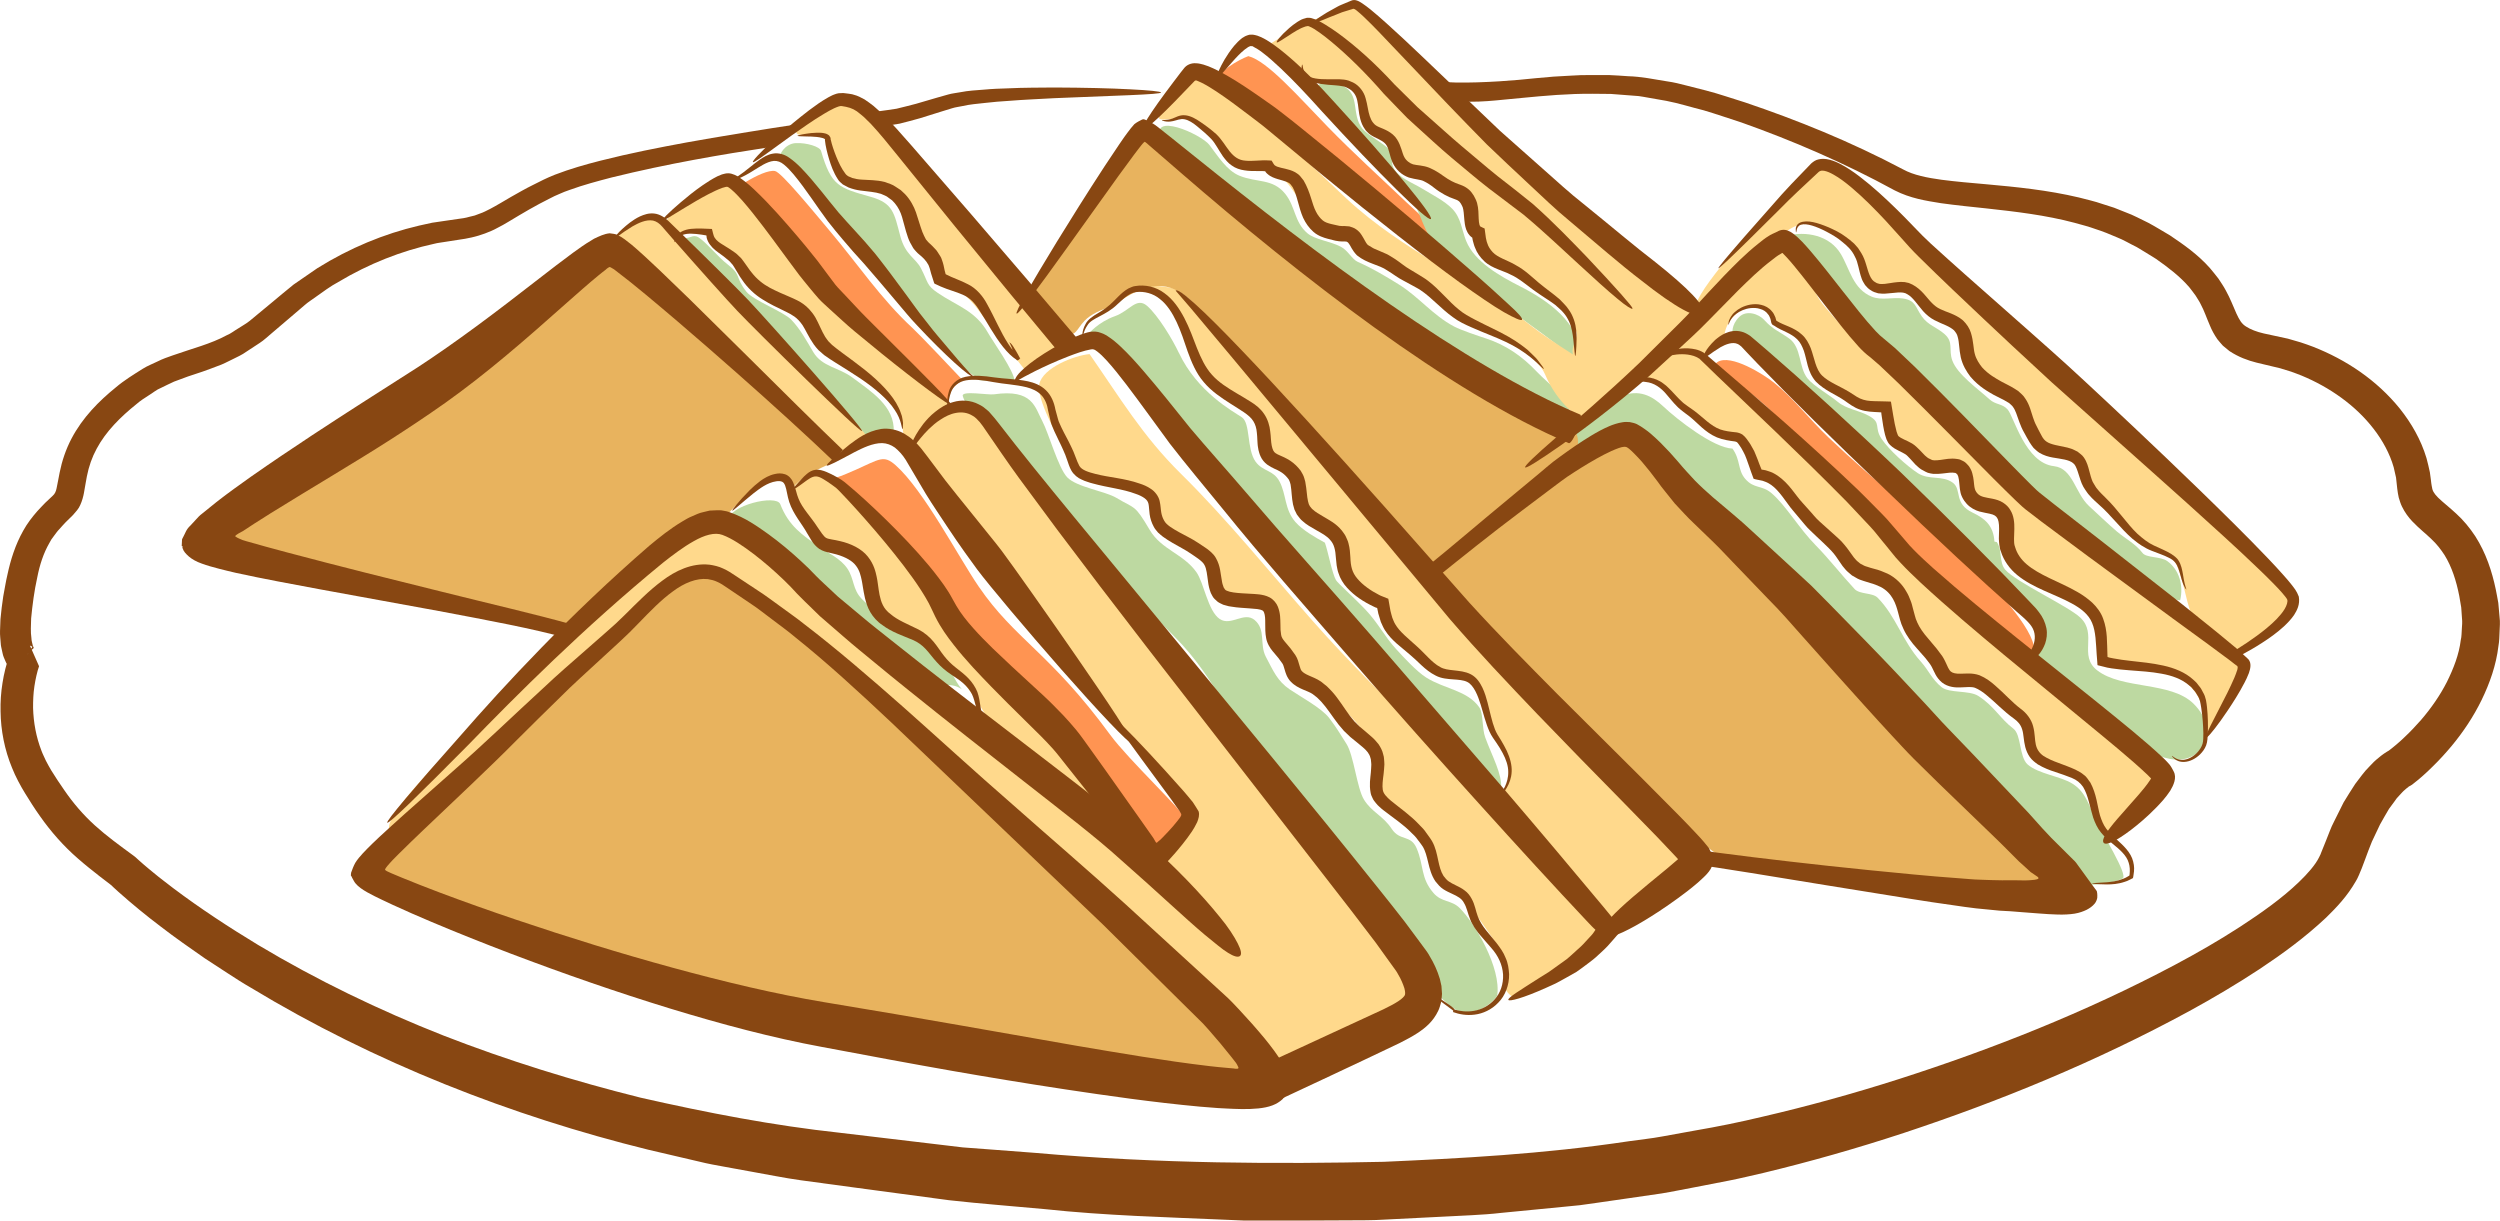 <svg xmlns="http://www.w3.org/2000/svg" width="1080" height="527.28" viewBox="0 0 1080 527.28"><g id="a"/><g id="b"><g id="c"><g id="d"><path d="M337.05 217.75c3.73 9.54 9.51 13.38 17.13 18.64 3.92 2.69 9.1 5.05 11.93 9.3 2.97 4.48 2.17 8.91 6.15 13 6 6.15 15.61 11.24 22.49 17.12 3.81 3.26 9.46 5.11 12.57 8.67 3.31 3.78 4.74 9.3 8.19 13.29-5.29-3.76-10.45-.26-16.03-2.13-4.24-1.41-6.99-5.44-10.29-8.32-8.78-7.74-17.07-15.19-26.12-22.83-8.54-7.22-15.14-15.41-24.16-22.18-3.89-2.93-24.53-12.18-24.32-17.52.24-6.44 20.75-11.34 22.46-7.02z" fill="#bdd9a1"/><path d="M234.73 307.49c18.51-15.9 54.84-60.13 69.31-59.53 5.99.25 36.21 18.68 44.41 26.56 12.4 11.94 84.21 84.55 116.22 108.74 28.05 21.21 64.66 46.4 76.45 81.64-49.11 3.13-112.26-14.49-160.04-24.18-54.22-11-111.33-14.37-161.86-38.19-12.9-6.08-25.8-11.88-38.81-17.73-10.58-4.77-28.46-1.38-21.06-12.18 7.84-11.45 64.7-55.96 75.38-65.13z" fill="#e8b35e"/><path d="M369.23 203.15c10.86-4.83 12.46-6.8 17.72-2.13 12.18 10.86 27.05 39.52 35.84 52.37 15.66 22.91 30.71 28.44 56.85 64.1 7.84 10.68 31.3 32.74 32.04 35.82 3.39 14.2-14.58 15.67-14.58 15.67.0.0-31.38-42.3-40.95-56.11-8.76-12.64-19.52-21.77-31.1-31.69-11.83-10.12-20.85-22.81-29.59-35.53-4.87-7.07-35.27-39.52-35.27-39.52.0.0-1.8 1.82 9.05-3z" fill="#ff9452"/><path d="M477.57 255.12c11.24 16.58 141.02 172.22 137.5 177.12-3.52 4.88-54.74 43.77-73.74 23.09-19.53-21.29-117.73-113.82-165.46-156.89-26.27-23.7-59.11-55.49-82.03-50.05.41-.08-122.67 114.06-125.45 110.36-7.24-9.64 94.3-99.16 95.9-100.72 15.07-14.47 44.02-34.98 54.27-27.75 27.24 19.23 85.16 66.84 111.74 89.07 1.45 1.22-6.18-19.71-29.71-41.42-4.53-4.17-15.93-5.82-19.91-10.86-4.95-6.28-4.18-18.82-9.03-24.72-3.89-4.74-13.39-6-16.71-10.29-4.77-6.16-8.79-11.73-11.63-16.26-4.71-7.46 9.15-11.41 10.24-11.46 1.85-.08 9.96 3.44 21.72 16.29 30.85 33.71 82.89 100.4 83.23 100.72 7.92 7.53 15.06 28 23.51 35.58 19.23 17.22 30.19 40.37 50.67 54.27-.84-20.44-42.7-32.89-24.73-51.85 10.86-11.47-5.03-23.98-19.06-39.6-23.17-25.8-38.13-56.88-60.63-83.33-7.06-8.29-31.12-29.14-32.48-41.13-1.49-12.97 16.24-20.46 22.88-18.06 6.64 2.42 47.15 60.5 58.91 77.88z" fill="#ffd98c"/><path d="M450.34 182.06c2.58 4.8 6.82 20.06 10.69 24.13 4.09 4.3 16.37 5.94 21.37 8.95 8 4.85 7.58 2.42 14.28 13.79 5.04 8.55 14.5 10.27 20.17 18.25 3.26 4.59 4.96 16.78 10.06 20.22 4.87 3.28 10.53-3.41 15.11.47 4.95 4.18 2 10.48 4.82 15.85 3.25 6.12 4.93 10.42 10.34 14.12 4.32 2.95 13.84 8.08 17.08 12.4 3.67 4.88 4.33 6.33 7.38 11.05 3.21 4.96 4.53 19.15 7.59 24.13 3.41 5.55 8.18 6.84 12.06 12.74 3.49 5.29 8.14 2.3 10.69 8.27 3.24 7.67 1.64 12.74 7.24 19.29 3.59 4.22 7.8 2.98 11.36 6.55 6.57 6.57 18.04 25.81 16.21 37.9-3.79 5.52-12.62 9.22-17.57 6.2-6.67-4.04-9.13-8.57-14.83-14.81-7.8-8.6-17.72-28.8-24.92-37.87-13.42-16.89-27.5-32.99-40.92-49.95-14.63-18.53-23.83-41.29-40.64-58.17-14.12-14.17-27.55-28.46-40.76-43.39-8.08-9.15-16.06-18.2-22.46-28.36-3.34-5.32-26.69-24.53-28.78-32.77-.62-2.42 10.97-.34 13.43-.7 16.89-2.4 17.67 5.5 21.01 11.71z" fill="#bdd9a1"/><path d="M509.28 152.43c7.93 16.88 23.32 25.26 27.16 27.8 3.86 2.53 2.06 13.86 5.99 19.24 3.1 4.27 7.63 3.52 10.27 8.44 3.07 5.7 2.11 12.04 6.89 17.57 3.1 3.59 9.07 6.96 12.75 8.95 1.3 3.46 3.16 13.47 4.82 16.21.83 1.35 6.98 6.77 12.41 12.4 5.6 5.79 8.53 11.88 13.43 17.23 3.32 3.64 8.91 9.74 13.09 12.41 7.89 5 17.86 5.52 23.01 12.97 1.7 2.48 1.1 9.05 2.5 12.88 3.08 8.44 7.32 15.67 6.89 22.05-6.17 1.04-17.23-17.56-21.32-21.39-6.51-6.1-13.27-12.01-19.74-18.14-13.78-13.08-25.85-27.84-38.07-42.27-12.67-14.96-23.13-31.54-35.76-46.73-10.06-12.1-63.28-67.9-63.28-67.9.0.0 4.09-5 11.37-7.58 6.23-2.21 9.25-8.36 13.79-4.48 4.83 4.14 11.23 14.86 13.77 20.33z" fill="#bdd9a1"/><path d="M690.21 323.88c-24.44-24.92-52.7-45.72-76.16-71.63-18.41-20.36-31.35-44.02-47.52-65.97-13.47-18.27-38.29-43.84-58.28-61.41.0.0-13.09-3.1-13.09.0 12.05 3.1 22.94 33.84 25.5 37.2 5.92 7.8 18.53 9.18 23.77 19.65 2.01 4.02-.23 10.94 2.08 14.47 2.76 4.25 9.36 3.72 11.71 7.92 3.46 6.21 2.08 12.62 5.86 18.27 3.03 4.54 9.38 4.95 12.39 9.31 2.45 3.49 1.58 12.38 4.83 15.16 14.12 12.05 24.6 29.67 37.9 42.04 5.69 5.29 14.73-2.29 17.91 6.56 6.21 17.23 10.55 24.14 13.43 30.66 2.89 6.54 2.76 8.27-1.72 17.91 3.86 10.01 10.15 17.62 16.81 25.96-2.69-.87-4.74-1.91-5.78-3.21-30.06-37.54-60.81-62.32-92.64-98.38-18.77-21.25-36.93-43.89-57.11-63.79-16.53-16.3-26.29-32.82-39.41-51.64-6.59.61-20.18 5.89-21.72 12.98-1.38 6.34 8.37 23.62 11.57 29.3 5.97 10.61 10.59 10.95 22.28 13.06 15.02 2.71 10.98 8.31 19.44 18.37 6.93 8.28 15.15 8.5 19.96 19.66 5.87 13.69 6.13 12.74 21.27 13.81 6 5.63 4.77 13.55 9.41 20.98 3.41 5.45 10.01 9.88 14.93 14.17 9.18 7.98 23.78 19.15 26.2 32.06 1.67 8.81-.53 13.55 4.88 20.38 4.22 5.32 10.11 8.78 14 14.04 3.46 4.69 6.05 13.94 9.39 17.78 4.07 4.68 8.83 3.96 12.07 10.34 2.37 4.66 12.02 16.51 14.46 22.41 3.41 8.18-1.98 14.07 4.51 18.25 9.83-3.44 76.48-57.19 76.48-57.19.0.0-27.84-37.43-39.62-49.44z" fill="#ffd98c"/><path d="M619.21 246.16c-.36-6.75 39.13-32.38 48.93-39.98 19.83-15.33 28.72-26.82 44.46-12.39 35.66 32.69 83.04 98.45 118.89 131.27 17.23 15.8 44.88 38.24 57.18 58.58-24.47.25-59.32-1.7-83.49-5.22-18.33-2.68-38.36.31-56.17-5.32-15.44-4.88-71.36-65.11-86.22-82.29-6.94-8.05-15.14-15.25-22.8-22.63-.11-.11-20.48-16.51-20.78-22.02z" fill="#e8b35e"/><path d="M680.54 192.41c-3.51-6.57 14.25-19.11 19.99-21.37 7.53-2.95 13.08-.1 17.95 4.48 6.13 5.79 21.77 17.99 29.95 18.27 3.6 5.06 2.14 9.15 5.52 13.09 3.8 4.41 7.11 2.52 11.39 6.2 6.33 5.47 11.81 15.14 18.95 22.39 5.78 5.87 11.23 12.91 16.87 18.97 2.27 2.42 7.76 1.51 9.99 3.78 8.14 8.34 10.55 18.58 18.63 27.57 3.44 3.83 4.77 7.63 8.96 11.04 3.31 2.71 11.88 1.3 15.84 3.79 6.84 4.32 9.54 9.9 15.15 14.12 3.57 2.68 2.5 12.25 6.2 15.51 4.68 4.09 14.12 5.05 19.31 8.27 5.81 3.59 7.24 9.49 9.93 15.28 2.89 6.23 14.41 24.32 11.78 25.72-2.6 1.4-13.43 4.09-18.59 1.72-19.43-8.86-42.51-42.87-58.63-56.53-19.63-16.58-38.71-33.89-55.98-52.94-7.46-8.26-13.92-17.33-20.73-26.09-12.92-16.6-25.76-34.27-44.52-44.6-4.15-2.29-11.26-11.84-15.87-13.14-4.64-1.31-21.55 5.44-22.06 4.48z" fill="#bdd9a1"/><path d="M607.85 87.65c6.08 5.79 10.01 8.13 12.52 16.34-11.18-4.86-22.78-16.68-32.64-24.09-7.95-5.97-15.56-12.36-23.06-18.88-8.35-7.3-18.98-11.02-28.23-17.46-2.5-1.74-9.46-5.09-10.32-7.66-1.48-4.43 9.36-10.27 13.16-11.65 8.27 2.08 21.66 17.54 34.46 30.68 10.81 11.1 22.92 22.06 34.11 32.72z" fill="#ff9452"/><path d="M128.9 208.11c20.23-12.06 38-26.56 57.69-39.43 17.86-11.67 70.55-56.15 78.67-55.63 8.52.55 96.89 75.36 96.41 85.63-6.05 3.46-12.23 4.9-18.59 11.26-5.87-6.85-16.63-.97-27.89 11.26-7.71 8.37-7.77 2.84-17.86 8.19-11.53 6.12-50.15 43.87-50.15 43.87.0.0-62.26-13.17-78.64-15.61-20.96-3.1-79.65-9.65-76.91-19.74 1.53-5.53 28.91-24.82 37.27-29.81z" fill="#e8b35e"/><path d="M305.41 116.97c12.7 16.01 26.77 27.97 41.58 42.09 5.87 5.6 29.37 30.34 29.37 30.34l-14.68 7.35s-39.96-34.69-54.87-48.89c-9.95-9.47-41.78-27.78-41.03-43.61.39-8.29 16.63-9.78 16.63-9.78.0.0 17.51 15.59 23.01 22.51z" fill="#ffd98c"/><path d="M295.09 102.95c4.02-.02 4.4-2.34 7.74.36 3.46 2.77 7.71 7.98 11.31 10.76 6.41 4.91 3.2 5.45 8.32 11.96 2.95 3.73 16.08 8.68 19.34 12.06 3.96 4.09 6.62 9.12 9.54 14.02 3.8 6.38 11.05 6.62 16.81 10.92 8.19 6.12 18.49 12.43 17.94 23.56-3.24.46-10.94 2.52-10.94 2.52.0.0-10.01-11.85-12.57-13.79-7.3-5.61-13.64-12.51-20.07-19.03-11.1-11.29-20.48-24.22-31.13-35.89-4.53-4.96-14.33-10.51-16.29-16.78v-.65z" fill="#bdd9a1"/><path d="M314.21 78.32c7.66 3.37 31.05 40.24 38.37 46.6 11.13 9.69 24.39 16.55 35.66 26.06 4.25 3.59 22.52 24.39 22.52 24.39.0.0-13.55 15.95-16.55 14.85-.65-1.38-3.33-.51-3.93-1.67-.28-10.66-6.65-15.56-9.02-17.73-7.71-7.07-15.53-12.49-22.92-20.4-6.33-6.73-12.14-16.11-19.65-20.91-8.49-5.44-16.42-9.75-22.88-17.72-3.12-3.83-7.04-9.43-11.67-11.45-3.08-1.35-14.93 1.2-16.37-.81-4.38-6.07 20.52-23.79 26.43-21.19z" fill="#ffd98c"/><path d="M321.69 78.89c5.34-3.2 10.37-5.49 13.1-5.01 2.74.46 16.69 17.6 23.83 26.07 11.94 14.16 21.93 29.12 35.55 41.73 3.29 3.05 16.87 17.41 21.64 22.47-4.77 3.08-5.05 4.2-6.17 8.95-6.67-5.21-37.09-31.83-42.6-38.08-5.09-5.79-11.06-10.76-16.01-16.69-10.48-12.54-22.23-26.07-30.6-40.08l1.26.63z" fill="#ff9452"/><path d="M337.6 67.71c-1.61-.32 1.43-5.66 6.16-5.89 4.74-.23 10.42 1.54 10.93 3.36 4.48 15.41 7.85 15.98 21.6 19.89 9.59 2.74 9.99 7.04 12.61 16.84 2.24 8.41 6.64 9.51 8.97 14.02 3.18 6.15 2.32 7.28 7.29 10.64 8.29 5.63 16.29 7.69 21.59 17.1 1.9 3.41 11.39 16.63 11.49 20.75-3.65.28-9.75.39-15.22-.2-8.62-6.82-19.29-14.58-24.92-22.89-6.2-9.12-12.66-17.46-20.22-25.49-9.57-10.14-17.07-21.71-24.66-33.33-2.05-3.1-11.19-13.92-15.62-14.81z" fill="#bdd9a1"/><path d="M369.83 45.56c7.92 7.22 89.48 97.88 89.43 102.31-.08 5.58-11.76 11.18-15.98 12.62-6.38-8.14-15.06-19.13-21.25-27.37-5.92-7.87-14.23-11.36-19-20.05-2.43-4.45-7.07-7.95-8.94-12.61-1.72-4.25-1.53-8.67-3.98-12.77-2.42-4.02-5.91-7.77-10.58-8.71-5.19-1.05-10.08 1.15-14.57-2.71-3.54-3.04-6.52-13.74-8.88-17.54-1.51-2.43-12.15 1.3-12.06-1.69.33-10.14 21.09-15.79 25.8-11.49z" fill="#ffd98c"/><path d="M467.96 86.98c8.78-14 25.81-31.38 25.81-31.38.0.0 46.47 38.26 62.38 52.71 19.74 17.94 36.8 28.98 59.95 42.05 12.96 7.32 68.84 22.8 65.47 42.38-2.69 15.66-62.71 55.13-62.71 55.13.0.0-23.67-21.97-32.87-35.19-10.69-15.36-21.9-29.46-35.13-42.72-10.55-10.56-21.5-23.58-31.25-34.77-9.48-10.89-17.39-15.35-30.96-8.1-3.02 1.62-5.87 3.59-8.7 5.52-3.79.92-8.65 3.05-11.4 5.94-3.75 3.96-3.12 6.41-9.44 6.67-12.22.49-17.9-13.25-12.23-22.15 7.51-11.76 13.66-24.27 21.08-36.1z" fill="#e8b35e"/><path d="M522.47 62.63c3.64 4.72 7.43 11.03 13.01 13.3 7.53 3.07 14.31 1.1 19.7 7.77 4.54 5.6 3.88 12.15 9.59 17.04 3.36 2.85 9.59 3.34 14.47 5.85 3.07 1.58 4.83 5.45 7.37 6.57 6.33 2.82 11.81 6.07 17.6 9.67 8.78 5.45 14.78 13.38 23.96 18.22 3.07 1.62 10.45 4.07 13.79 5.17 8.62 2.84 15.59 7.64 22.05 14.47 4.35 4.61 15.57 12.95 14.47 19.63-3.47.66-14.83-7.3-18.2-8.71-6.33-2.63-11.88-6.13-17.7-9.69-16.71-10.25-31.17-22.59-47.34-33.55-22.57-15.33-90.27-60.58-93.52-67.95-5.53-12.59 17.18-2.45 20.75 2.19z" fill="#bdd9a1"/><path d="M588.56 55.6c1.96 2.5 9.3 6.51 11.32 8.73 2.24 2.42.68 5.35 2.11 8.16 2.24 4.41 8.06 6.33 12.44 9.02 4.12 2.55 9.54 5.19 12.93 8.68 3.84 3.94 4.09 9.08 6.03 13.92 3.65 9.04 14.62 15.17 23.25 19.57 11.55 5.84 26.61 15.93 26.06 31.13-4.15-.6-12.07-7.58-15.67-10.12-5.09-3.62-10.03-7.41-15.12-11.03-9.44-6.7-18.11-14.07-26.38-22.15-4.15-4.07-7.02-6.99-9.56-12.25-1.98-4.07-3.2-8.53-5.69-12.36-5.6-8.65-13.58-17.14-20.54-24.79-3.89-4.28-8.14-8.23-11.86-12.62-2-2.35-9.85-8.13-8.66-11.89 1.13-3.62 8.34-1.74 10.82-.55 7.74 3.75 3.56 12.23 8.52 18.56z" fill="#bdd9a1"/><path d="M733.62 134.16s-40.66-31.86-55.13-43.06c-14.63-11.32-30.05-26.54-43.08-39.63-12.17-12.23-49.95-50.31-49.95-50.31.0.0-11.16 4.71-20.68 8.62-5.42 2.24-17.91 10.35-17.91 10.35.0.0 11.96 11.94 17.23 13.78 7.02 2.45 18.48 1.68 22.39 4.48 3.88 2.76.66 10.64 4.83 15.17 3.15 3.41 6.89 4.58 9.3 7.91 3.15 4.37 3.24 7.61 6.56 11.04 3.71 3.84 9.83.78 13.11 4.88 2.95 3.7 11.24 4.61 13.76 9.25 5.27 9.65 4.71 23.46 13.45 28.25 10.69 5.85 27.57 12.48 33.41 28.26 1.01 2.71-2.47 6.97-1.36 9.99-7.01-4.43-14.37-9.46-17.23-11.73-26.4-20.8-55.83-32.56-80.55-55.54-13.34-12.38-56.92-55.31-65.89-54.38-1.72.18-14.59 16.89-15.24 18.98-.86 2.81 10.27-.31 12.12.33 8.47 2.82 14.6 14.41 21.71 19.63 2.43 1.8 11.89.78 14.47 2.42 10.6 6.69 11.59 15.62 21.03 23.79 3.98 3.42 8.18 1.8 12.41 4.82 19.39 13.82 40.95 28.72 61.2 41.7 7.64 4.9 20.39 10.22 23.9 18.61 5.26 12.48 15.31 20.36 18.63 19.29 3.05-.99 13.2-10.92 11.35-13.1-.06-.06-.13-.15-.19-.21.52-.2 1.07-.36 1.66-.62 13.47-5.98 34.72-32.95 34.72-32.95z" fill="#ffd98c"/><path d="M708.47 163.12c6.03-1.07 10.61-12.48 19.28-11.03 6.23 1.04 13.11 8.03 17.94 11.03 5.78 3.57 49.16 44.46 63.05 59.95 31.44 35.1 97.31 75.01 124.41 114.06 3.05 4.4-12.07 16.87-23.1 24.47-5.84-8.62-2.57-15.22-8.95-22.41-4.51-5.06-14.18-7.19-19.99-11.02-5.81-3.84-4.12-13.5-6.88-16.55-6.91-7.58-17.59-19.99-28.94-17.57-5.39 1.14-7.01-7.77-14.47-18.27-4.15-5.82-7.01-16.69-12.75-22.73-5.81-6.07-14.5-7.3-19.18-11.8-13.43-12.97-31.48-36.12-39.75-36.46-2.95-3.18-3.38-12.25-6.56-15.15-16.19-3.8-20.12-11.5-29.24-18.59-3.18-2.47-6.88-4.77-9.6-7.68.06.0-5.32-.26-5.26-.26z" fill="#ffd98c"/><path d="M766.26 165.23c8.63 6.94 15.58 16.06 23.59 23.69 20.7 19.71 43.35 37.29 64.09 57.05 5.42 5.21 25.21 25.91 24.76 34.66-.49 8.81-18.69-8.8-22.06-10.86-25.02-15.33-43.52-39.4-63.28-60.57-12.53-13.4-23.75-29.85-38.81-40.54-2.89-2.04-17.75-9.08-12.53-12.3 5.75-3.57 20.02 5.48 24.24 8.88z" fill="#ff9452"/><path d="M762.21 138.3c3.89 4.2 5.94 4.55 10.71 7.93 5.45 3.91 3.99 12.3 7.92 17.23 2.57 3.24 9.67 7.28 12.98 10.07 3.86 3.25 9.05 3.64 13.56 6.12 5.58 3.07 2.05 4.87 5.49 9.99 3.21 4.75 10.81 11.6 15.61 14.75 4.87 3.16 10.68.81 15.16 4.17 3.99 3 .26 8.99 8.57 12.92 5.29 2.5 8.99 5.65 9.38 12.49.33.08.68.15 1.04.21 2.5 3.68.84 8.7 3.67 11.97 4.64 5.34 27.16 15.69 32.42 20.67 7.5 7.14-.94 16.39 7.24 22.75 10.77 8.4 31.83 4.71 41.69 14.47 11.88 11.8 3.67 26.56-10.35 23.79-23.62-4.69-61.33-43.44-61.33-43.44.0.0 15.51-5.85-7.63-28.86-20.12-19.99-39.55-40.42-59.9-60.11-10.03-9.67-19.99-19.21-31.05-27.71-8.24-6.34-28.91-23.56-28.91-23.56.0.0-.75-3.67 2.85-7.22 3.12-3.07 8.37-1.4 10.91 1.36z" fill="#bdd9a1"/><path d="M787.32 131.26c14.57 17.72 31.57 32.34 50.01 46.68 19.5 15.17 32.68 33.08 50.56 50.2 18.11 17.33 79.69 56.96 79.69 56.96.0.0-1 15.51-14.8 32.05 1.04-32.74-29.63-26.87-42.73-31.36-1.56-12.38-5.32-23.07-24.82-33.07-26.19-13.45-13.43-21.35-19.96-33.08-2.21-3.91-9.47-.52-13.11-3.1-3.64-2.6-3.64-11.14-6.2-13.45-3.15-2.81-8.89.42-12.43-1.72-8.54-5.21-16.2-12.41-20.67-25.15-20.31-3.8-28.59-13.1-34.43-29.3-2.4-2.52-9.67-5.4-12.07-7.92-.94-2.55-4.28-8.19-9.99-6.89-5.39 1.22-12.4 7.58-11.39 15.51-1.82 1.17-8.6 6.2-8.6 6.2.0.0-13.4-2.53-15.51-1.04 3.83-6.93 41.44-46.31 48.25-47.56 7.98-1.44 12.43 19.02 18.2 26.04z" fill="#ffd98c"/><path d="M795.21 109.68c3.93 6.57 5.23 15.12 13.37 18.48 4.28 1.75 9.05.13 13.46.78 5.58.84 5.23 3.52 8.24 7.81 2.72 3.83 6.36 4.56 9.77 7.58 4.02 3.54 1.65 6.65 3.34 11.39 2.18 6.08 11.32 12.43 16 16.73 2.79 2.55 5.52 1.77 7.92 4.46 2.72 3.08 7.59 23.09 19.99 24.47 8.24.91 9.15 11.68 15.16 17.23 3.11 2.85 8.89 8.34 12.07 11.03 3.7 3.11 8.14 5.4 11 9.2 1.65 2.24 7.79 1.46 10.71 3.54 5.16 3.7 7.14 10.5 5.58 16.97-5.81-.21-12.2-8.39-16.71-11.68-7.14-5.23-14.73-9.92-21.97-14.99-13.66-9.52-27.81-18.48-39.95-30.03-11.55-11.05-21.97-23.23-33.49-34.35-11.16-10.79-22.81-21.72-32.9-33.57-4.96-5.84-9.67-12.04-15.06-17.52-3.93-3.99-11.42-8.78-10.12-15.3 8.63-2.27 18.79-.23 23.59 7.79z" fill="#bdd9a1"/><path d="M806.67 82.83c19.37 12.95 183.66 174.37 183.66 174.37.0.0-2.04 14.81-24.11 24.45-8.34-.89-14.96-6.05-19.31-15.85-2.95-6.74-3.8-17.38-7.56-23.43-2.95-4.75-13.73-5.06-16.19-8.26-5.84-7.58-14.08-15.22-19.66-23.79-2.92-4.48-2.66-10.69-6.2-14.13-3.51-3.41-10.45-.34-13.92-3.86-9.93-10.01-13.63-23.35-27.78-31.28-3.6-2.01-5.29-14.36-7.92-17.57-6.75-8.29-14.08-11.55-23.43-18.95-4.38-3.49-10.25 2.5-15.16-.7-5.35-3.46-5.16-15.44-10.71-19.29-8.47-5.87-19.63-14.81-32.03.83-2.27 2.86-29.95 25.33-33.42 25.7 1.82-7.74 30.18-39.6 36.18-44.1 5.32-4.01 15.87-15.85 15.87-15.85.0.0 16.94 8.53 21.68 11.71z" fill="#ffd98c"/><path d="M332.57 63.57l11.19-9.78c-11.21 1.65-35.09 5.55-47.12 7.74-12.02 2.22-24.47 4.64-37.3 7.9-6.43 1.64-12.93 3.47-19.58 6.03-3.42 1.33-6.51 2.92-9.64 4.51-3.15 1.54-6.23 3.34-9.33 5.08-3.07 1.78-6.08 3.64-9.02 5.18-1.48.73-2.93 1.54-4.45 2.03l-2.24.84-2.39.58c-1.54.47-3.23.71-4.93.92-1.77.26-3.55.52-5.35.78-1.9.28-3.83.52-5.72.84-1.88.42-3.77.83-5.67 1.25-15.09 3.52-29.95 9.67-43.93 18.39-3.39 2.34-6.82 4.69-10.25 7.06-3.26 2.61-6.47 5.35-9.75 8.06-3.03 2.52-6.1 5.05-9.18 7.6-1.52 1.26-3.28 2.14-4.9 3.24-1.69.97-3.21 2.27-5.05 3-6.88 3.76-14.78 5.68-23.4 8.73-2.14.75-4.3 1.48-6.44 2.57-2.11 1.05-4.37 1.88-6.38 3.15-4.02 2.53-8.16 5.06-11.7 8.08-7.28 5.9-14.36 12.98-19.18 22.18-2.4 4.56-4.1 9.64-5.09 14.6-.52 2.42-.88 4.9-1.32 6.77-.29 1.43-.73 2.44-1.7 3.29l-3.21 3.02c-1.14 1.13-2.27 2.4-3.41 3.6-2.21 2.53-4.38 5.32-6.08 8.42-3.47 6.13-5.5 12.75-6.84 19.03-.76 3.18-1.2 6.28-1.82 9.43-.46 3.23-.91 6.46-1.19 9.79l-.19 5.11c-.07 1.7.19 3.6.31 5.39.02.87.29 1.91.5 2.89.28 1.04.33 1.9.81 3.07l.71 1.67c.24.55.46 1.09.96 1.77.44.65.84 1.23 1.41 1.88.39.39.79.75 1.22 1.09.24.2.37.31.7.54.49.29 1.02.56 1.56.78-1.36-3.07-2.72-6.15-3.96-8.91-.92 2.4-1.39 4.15-1.93 6.23-.5 2.01-.91 4.01-1.22 6.04-.65 4.04-.94 8.16-.84 12.28.11 8.26 1.74 16.61 4.96 24.39 1.52 3.84 3.63 7.74 5.68 11.08 2.05 3.31 4.11 6.62 6.46 9.88 4.58 6.54 10.17 12.9 16.31 18.21 3.05 2.69 6.13 5.11 9.2 7.53l4.59 3.52c1.12.86.31.21 1.52 1.35l2.22 2.03c5.95 5.29 12.01 10.27 18.27 14.99 6.2 4.8 12.64 9.25 19.07 13.74l9.83 6.41c3.28 2.14 6.57 4.27 9.96 6.21 53.62 32.47 112.74 55.46 171.69 70.01 7.38 1.72 14.75 3.44 22.08 5.16 3.65.92 7.35 1.58 11.03 2.24 3.68.66 7.35 1.35 11.02 2.01 7.33 1.27 14.63 2.82 21.87 3.81 7.24.97 14.44 1.95 21.58 2.92 14.31 1.91 28.43 3.81 42.31 5.68 13.92 1.57 27.68 2.56 41.16 3.83 26.92 2.89 52.97 3.49 77.65 4.59 3.1.13 6.17.26 9.2.39 3.05.07 6.08.0 9.08.02 6.02-.02 11.94-.03 17.78-.05 5.82-.03 11.57-.05 17.21-.08 5.65-.03 11.2.03 16.65-.34 7.93-.39 16.08-.81 24.44-1.23 8.35-.5 16.94-.65 25.7-1.67 8.73-.86 17.68-1.72 26.83-2.61 2.27-.23 4.58-.45 6.88-.68 2.3-.28 4.61-.65 6.94-.97 4.64-.66 9.35-1.35 14.05-2.03 4.74-.68 9.54-1.38 14.34-2.08 4.8-.78 9.64-1.82 14.54-2.72 4.87-.94 9.8-1.9 14.73-2.86 4.96-.97 9.9-2.21 14.89-3.33 19.89-4.8 40.14-10.53 60.55-17.25 40.82-13.52 82.58-30.5 123.37-52.67 10.19-5.58 20.28-11.53 30.21-18.07 9.9-6.57 19.63-13.66 28.82-22.29 4.54-4.45 9.05-9.15 12.82-15.72.97-1.54 1.75-3.7 2.53-5.52l1.46-3.86c.97-2.56 1.88-5.19 2.95-7.71l3.47-7.33c1.23-2.35 2.63-4.53 3.92-6.83l2.24-3.03 1.1-1.53 1.17-1.28c.81-.86 1.59-1.78 2.34-2.37.36-.28.81-.78 1.1-.91.16-.13.91-.6.23-.28l1.75-1.01c1.88-1.44 3.28-2.63 4.8-3.97 1.46-1.32 2.92-2.66 4.28-4.04 2.82-2.74 5.45-5.66 7.98-8.66 5.03-6.05 9.48-12.71 13.01-19.94 3.51-7.24 6.3-15.06 7.27-23.33.39-2.03.39-4.12.49-6.18.07-2.08.29-4.15.0-6.23l-.55-6.2c-.32-2-.74-3.89-1.1-5.84-1.62-7.71-4.18-15.64-8.83-22.93-2.34-3.57-5.16-6.99-8.21-9.75-2.98-2.79-6.03-5.11-7.91-6.99-1.88-1.95-2.44-2.92-2.73-5.11-.1-.24-.23-1.72-.36-2.66l-.42-3.13c-.39-2.08-.97-4.09-1.46-6.12-2.4-8-6.55-15.14-11.49-21.35-10.02-12.41-23.3-21.2-37.51-26.77-1.82-.63-3.6-1.38-5.42-1.91l-5.48-1.59c-3.51-.76-6.98-1.51-10.45-2.26-3.05-.7-5.68-1.73-7.6-2.97-1.88-1.17-2.82-2.71-4.18-5.65-1.3-2.86-2.63-6.49-4.58-9.96-.91-1.75-2.08-3.39-3.15-5.06-1.2-1.54-2.43-3.1-3.7-4.59-5.19-5.84-11.26-10.09-17.3-14.15-3.11-1.8-6.1-3.68-9.28-5.39-3.28-1.54-6.43-3.34-9.8-4.54l-5-1.99-5.06-1.62c-3.34-1.18-6.75-1.9-10.12-2.8-13.56-3.21-27.13-4.56-40.17-5.73-6.56-.57-12.98-1.12-19.18-1.93-6.16-.84-12.17-2-16.64-4.48-23.01-12.17-45.79-21.32-68.27-28.93-5.68-1.72-11.19-3.7-16.84-5.14-2.82-.71-5.61-1.43-8.4-2.14-2.79-.73-5.55-1.43-8.44-1.82-5.65-.91-11.23-2.08-16.81-2.22-2.76-.16-5.52-.42-8.24-.5h-8.14c-2.69-.05-5.36.06-7.98.23-2.63.15-5.22.29-7.82.44-5.13.47-10.22.86-15.12 1.4-9.77.89-26.59 1.77-34.7.66l5.97 8.29c10.45 1.32 20.09-.31 30.09-1.14 9.99-.97 20.18-1.88 30.63-1.8 2.6.03 5.22.07 7.89.08 2.63.21 5.26.41 7.92.61l4.02.31c1.33.16 2.63.44 3.96.66 2.63.46 5.29.93 7.98 1.4 5.35 1.02 10.71 2.74 16.16 4.09 5.42 1.6 10.84 3.5 16.35 5.27 21.87 7.76 44.26 17.35 66.16 29.32 6.78 3.46 13.47 4.48 19.99 5.53 6.56.92 13.01 1.56 19.47 2.24 12.88 1.41 25.79 2.92 38.26 6.24 3.12.86 6.23 1.66 9.25 2.77 3.08.96 6.03 2.21 8.99 3.47 2.98 1.15 5.71 2.86 8.6 4.24 2.79 1.65 5.58 3.39 8.34 5.11 5.29 3.7 10.42 7.64 14.38 12.26.91 1.22 1.88 2.37 2.72 3.6.74 1.3 1.65 2.47 2.27 3.86 1.43 2.61 2.4 5.63 3.96 9.2.71 1.77 1.82 3.83 3.15 5.76.78.94 1.56 1.91 2.4 2.81.91.79 1.85 1.56 2.82 2.32 3.93 2.6 7.95 4.06 11.72 5 3.41.81 6.82 1.62 10.22 2.44l4.67 1.44c1.56.51 3.05 1.17 4.61 1.74 12.04 5 23.23 12.8 31.08 22.99 3.93 5.08 6.98 10.72 8.67 16.6l1.01 4.45.52 4.78c.19 1.3.32 2.57.65 3.86.42 1.32.78 2.66 1.4 3.89 1.2 2.5 2.82 4.67 4.41 6.34 3.21 3.36 6 5.44 8.27 7.68 2.34 2.17 4.09 4.46 5.71 6.94 3.12 5.04 5.09 11.16 6.36 17.67l.84 4.93.33 4.69c.19 1.58.03 3.13-.07 4.69-.13 1.57-.06 3.15-.45 4.69-.75 6.25-3.12 12.31-6 18.14-2.95 5.79-6.78 11.31-11.16 16.4-2.24 2.52-4.51 4.98-6.98 7.29-2.34 2.29-5.13 4.62-7.4 6.31.46-.24 1.1-.61 1.78-1.01-1.98.91-2.4 1.35-3.44 1.98-.97.62-1.52 1.18-2.3 1.78-1.49 1.17-2.72 2.4-3.86 3.65-2.53 2.45-4.22 5.09-6.26 7.67-1.75 2.64-3.38 5.32-5.03 8.01l-4.09 8.21c-1.46 2.72-2.34 5.55-3.51 8.32l-1.69 4.19-.42 1.04-.19.53-.13.28c-.2.38-.39.75-.55 1.12-1.59 3.25-5 7.12-8.63 10.6-7.33 7.09-16.35 13.42-25.41 19.34-9.12 5.92-18.63 11.39-28.3 16.53-38.71 20.54-79.27 36.5-119.02 49.26-19.89 6.36-39.65 11.81-59.12 16.32-9.74 2.34-19.41 4.3-29.01 5.94-4.77.86-9.51 1.72-14.24 2.58-4.71.89-9.47 1.35-14.18 2.03-37.51 5.65-73.38 7.45-106.13 8.92-45.12.96-96.29.94-150.84-3.88-6.83-.52-13.71-1.04-20.64-1.57-3.47-.26-6.94-.52-10.43-.78-3.47-.42-6.96-.84-10.46-1.25-14.02-1.67-28.2-3.36-42.54-5.06-28.78-3.11-57.35-8.63-86.23-15.19-28.67-7.16-57.23-15.97-85.07-26.82-27.78-10.94-54.77-23.99-80.13-39.17-12.64-7.66-24.95-15.72-36.55-24.45-2.82-2.22-5.79-4.37-8.52-6.67-1.36-1.14-2.79-2.26-4.1-3.41l-1.98-1.74-.92-.83c-.41-.39-1.1-1.04-1.7-1.44-6.08-4.45-11.75-8.58-16.74-13.11-4.96-4.51-9.26-9.49-13.17-15.19-1.96-2.77-3.94-5.82-5.68-8.62-.75-1.4-1.62-2.72-2.29-4.15-.63-1.46-1.38-2.84-1.91-4.32-2.27-5.85-3.42-12.1-3.6-18.38-.02-3.13.1-6.28.57-9.38.23-1.54.52-3.08.86-4.58.32-1.43.79-3.13 1.15-4.1l-3.96-8.94c.19.07.39.16.58.26l.29.15.13.08.06.05c.55-.74-4.41 6.82-2.3 3.59.15-.28.29-.52.47-.76.34-.49.81-.84 1.22-1.2.37-.39.78-.75 1.18-1.07.2-.13.05-.02.05-.02-.03-.16-.18-.63-.38-.89-.19-1.1-.62-2.03-.65-3.47-.39-2.55-.18-5.58-.11-8.44.55-5.82 1.36-11.93 2.6-17.51 1.1-5.7 2.76-10.69 5.22-14.97l.91-1.62 1.12-1.53c.76-1 1.44-2.03 2.39-2.98.89-.97 1.7-1.96 2.66-2.92l3.18-3.13c1.2-1.38 2.5-2.71 3.18-4.43.75-1.61 1.27-3.6 1.53-5 .55-2.77.81-5.06 1.28-7.24.86-4.37 2.22-8.29 4.25-12.01 3.99-7.46 10.34-13.76 17.18-19.24 1.67-1.48 3.46-2.58 5.23-3.73 1.8-1.07 3.41-2.52 5.37-3.28 1.9-.89 3.71-1.86 5.65-2.71 2.01-.75 4.01-1.48 6-2.22 2.12-.7 4.23-1.41 6.34-2.11 2.11-.71 4.32-1.59 6.46-2.39 2.17-.71 4.27-1.86 6.36-2.87 2.09-1.04 4.22-1.98 6.08-3.34 1.91-1.25 3.83-2.52 5.73-3.76 1.93-1.23 3.49-2.82 5.22-4.22 3.26-2.76 6.47-5.52 9.67-8.24 1.52-1.3 3.03-2.6 4.55-3.89 1.48-1.33 3.19-2.34 4.77-3.52 3.21-2.27 6.33-4.63 9.75-6.46 13.27-7.95 27.4-13.47 41.34-16.5 1.73-.47 3.49-.58 5.21-.91 1.82-.28 3.62-.55 5.4-.84 3.8-.5 7.71-1.33 11.41-2.72 1.88-.71 3.7-1.46 5.35-2.39 1.74-.86 3.3-1.77 4.83-2.69 3.1-1.8 5.95-3.64 8.89-5.26 2.9-1.7 5.87-3.21 8.8-4.71 1.48-.8 2.92-1.46 4.35-2.05 1.4-.63 2.84-1.22 4.37-1.72 5.95-2.17 12.15-3.81 18.19-5.39 24.34-6 47.31-9.88 68.32-13.08z" fill="#884712"/><path d="M305.65 250.2l.75-6.26c-7.53-.81-14.65 2.66-20.31 6.93-5.81 4.3-10.91 9.56-16.15 14.75-2.63 2.64-5.19 4.98-8.16 7.54-2.89 2.55-5.82 5.13-8.83 7.76-5.97 5.24-12.2 10.58-18.35 16.42-12.57 11.5-25.11 23.69-38.95 35.82-6.89 6.12-13.92 12.35-21.06 18.67-3.55 3.2-7.15 6.43-10.74 9.77-1.45 1.35-4.48 4.22-7.03 6.94-1.28 1.37-2.47 2.79-3.34 4.2-.78 1.43-1.28 2.79-1.78 4.19-.06.44-.15.86-.11 1.35.46.44.42.86.7 1.22.44.73.71 1.46 1.33 2.16 1.14 1.4 2.97 2.64 4.97 3.78 2.01 1.11 4.2 2.22 6.31 3.21l4.63 2.18c5.56 2.58 11.18 5.01 16.81 7.4 11.28 4.77 22.7 9.3 34.17 13.68 22.93 8.71 46.01 16.73 68.63 23.67 22.6 6.91 44.78 12.8 65.85 16.68 20.59 3.88 39.65 7.43 56.43 10.37 14.59 2.55 31.05 5.29 49 8.01 17.94 2.69 37.27 5.52 57.97 7.43 2.6.2 5.22.41 7.87.62l4.02.21 2.66.12c1.2.03 2.43.1 3.62.1 4.78.03 9.6-.24 13.11-1.59 1.75-.66 3.13-1.54 4.33-2.63.57-.55 1-1.22 1.53-1.98.19-.41.6-.78.74-1.22.15-.44.2-.91.26-1.3.8-3.03.03-6.54-2.19-10.51-1.05-1.96-2.42-3.94-3.83-5.89l-2.19-2.89-2-2.5c-3.57-4.32-7.25-8.44-11.05-12.51l-2.89-3.05-1.64-1.64-1.51-1.4-6.08-5.57c-4.05-3.71-8.13-7.45-12.2-11.18-8.16-7.48-16.35-14.98-24.53-22.46-16.41-14.91-33.12-29.19-49.21-43.45-16.23-14.12-31.57-28.22-46.52-41.49-14.96-13.22-29.35-25.6-43.25-36.23-3.39-2.74-6.96-5.14-10.3-7.64-3.39-2.43-6.62-4.91-9.99-7.04-3.31-2.19-6.52-4.32-9.64-6.38-.79-.5-1.51-1.02-2.37-1.53-.92-.5-1.78-1.07-2.76-1.45-1.88-.91-3.96-1.36-5.97-1.67l-.75 6.23c1.43.25 2.87.55 4.27 1.24.71.26 1.37.74 2.06 1.1l2.3 1.53c3.1 2.09 6.28 4.25 9.54 6.44 3.31 2.13 6.46 4.69 9.77 7.15 3.26 2.53 6.73 4.93 10.02 7.74 13.48 10.78 27.26 23.4 41.55 36.86 28.49 27.23 59.74 57.06 91.25 87.14 7.71 7.64 15.43 15.28 23.14 22.91 3.86 3.81 7.71 7.61 11.53 11.41l5.76 5.68 2.85 2.82c.71.73 1.64 1.8 2.48 2.74 3.46 3.92 6.85 7.96 10.03 12.01l1.17 1.51.57.73.1.16.36.58c.23.39.41.75.53 1.09.05.18.13.37.02.53-.16.16-.41.16-.61.18-.44.02-.83-.03-1.2-.08 1.19.02-5.99-.49-10.51-1.05-19.84-2.34-39.2-5.7-57.3-8.76-18.14-3.2-35.11-6.17-50.47-8.86-17.7-3.1-37.61-6.52-58.9-10.03-20.77-3.46-42.86-8.73-65.35-14.86-22.49-6.15-45.36-13.21-67.8-20.8-11.21-3.78-22.33-7.72-33.16-11.8-5.42-2.06-10.77-4.14-15.98-6.29-1.56-.65-3.12-1.3-4.66-1.95-.53-.23-1.09-.47-1.62-.75-.44-.26-1.4-.61-.91-1.2.53-.89 1.27-1.67 1.98-2.48l1.22-1.32 2.37-2.4c3.54-3.52 7.12-6.98 10.68-10.37 7.16-6.8 14.15-13.45 20.96-19.92 6.82-6.51 13.45-12.9 19.76-19.29 6.3-6.36 12.43-12.27 18.37-18.12 5.84-5.91 11.94-11.24 17.62-16.55 2.87-2.64 5.68-5.22 8.44-7.76 2.82-2.56 5.55-5.31 8.03-7.89 5-5.16 9.7-10.04 14.72-13.66 4.93-3.71 10.29-5.86 15.06-5.34z" fill="#884712"/><path d="M359.74 198.95l4.36-4.54c-11.67-11.18-25.96-25.36-41.68-40.97-7.89-7.79-16.13-15.93-24.56-24.24-4.27-4.12-8.6-8.29-12.93-12.48l-6.69-6.25-3.46-3.1-2.01-1.72c-.97-.78-1.95-1.56-2.95-2.29-1.01-.71-2.03-1.38-3.1-1.87-1.07-.53-2.19-.5-3.34-.71-2.31.21-4.51 1.28-6.74 2.34l-3.23 1.98c-.73.46-1.38.91-2.03 1.36-1.3.91-2.63 1.82-3.84 2.73-5 3.67-9.74 7.35-14.42 10.97-9.36 7.27-18.46 14.29-27.29 20.78-8.83 6.49-17.34 12.48-25.39 17.73-8.24 5.26-15.85 10.14-22.65 14.47-13.68 8.78-30.84 19.84-49.5 32.87-2.32 1.67-4.67 3.34-7.04 5.05l-3.57 2.63-1.78 1.35-.89.68c-.45.33-.99.76-1.51 1.17-2.05 1.65-4.11 3.31-6.17 4.98-1.12.81-1.86 1.67-2.66 2.55l-2.38 2.58c-1.93 1.75-2.22 3.34-3.15 4.98-.16.39-.5.83-.52 1.2l-.05 1.14-.05 1.14-.02.29v.13c.15.0-.36.11.34.02v.1c-.05.24-.03.52-.01.71.45 1.51 1.46 2.55 2.79 3.73 1.35 1.14 3.2 2.21 5.57 3.03 2.27.86 4.87 1.54 7.38 2.21l3.83.96 3.51.83c6.02 1.32 12.04 2.52 18.06 3.68 24.03 4.61 47.91 8.76 69.5 12.79 21.53 4.06 41.02 7.68 55.41 11.72l1.82-6c-15.4-4.32-34.44-8.68-55.58-13.97-21.11-5.23-44.26-10.97-67.41-17.13-5.78-1.54-11.55-3.12-17.25-4.75-1.88-.53-1.73-.55-2.17-.73l-.99-.42c-.62-.29-1.14-.53-1.54-.86-.39-.13.05-.5.33-.71.29-.21.58-.41.86-.58.56-.34 1.07-.62 1.51-.83l.36-.18 1.62-1.05 3.51-2.31c2.39-1.51 4.74-3 7.09-4.49 18.92-11.73 36.94-22.29 51.53-31.66 7.3-4.69 15.31-9.96 23.82-15.98 8.55-6.08 17.3-12.93 26.09-20.28 8.81-7.33 17.67-15.19 26.58-23.1 4.45-3.92 8.93-7.92 13.39-11.58 1.04-.83 2.35-1.93 3.16-2.5.28-.29.63-.57 1.05-.86.2-.13.42-.23.65-.34.25.0.44.14.65.24.42.21.84.47 1.3.76 9.13 6.89 18.43 14.86 27.26 22.34 8.86 7.58 17.44 15.06 25.56 22.23 16.24 14.34 30.65 27.47 41.71 38.06z" fill="#884712"/><path d="M616.92 244.41l3.89 4.96c10.32-8.29 22.73-18.32 36.85-28.91 3.54-2.66 7.17-5.4 10.9-8.21 3.73-2.77 7.5-5.79 11.62-8.34 4.09-2.63 8.34-5.21 12.69-7.48 2.17-1.12 4.38-2.16 6.49-2.89 1-.34 1.36-.42 2.08-.5.61-.06 1.27.0 1.75.42.36.24.71.49 1.01.79.36.33 1.07.93 1.62 1.53 1.17 1.12 2.34 2.44 3.51 3.73 2.3 2.69 4.58 5.57 6.75 8.52l1.62 2.22 1.91 2.4 3.86 4.82c2.76 2.89 5.48 6.02 8.34 8.66l8.37 8.08c2.76 2.66 5.32 5.48 7.98 8.21 5.26 5.47 10.48 10.91 15.61 16.24 5.23 5.22 10.06 10.77 14.8 16.14 4.77 5.34 9.41 10.53 13.85 15.53 8.96 9.96 17.33 19.34 24.7 27.27 3.02 3.21 6.13 6.67 9.61 10.17 3.57 3.49 7.27 7.14 11.13 10.95 7.69 7.41 15.97 15.4 24.63 23.77 2.11 2 4.29 4.27 6.46 6.41l3.24 3.24 2.01 1.8 2.04 1.87 1.04.96.45.29 1.95 1.33c.36.24.84.51.97.94-.1.39-.45.44-.74.54-.58.18-1.3.24-2.11.31l-1.3.1c-.52.02-.78.06-1.69.06-2.95-.05-6.55-.13-9.93-.05-3.34.01-6.23-.18-9.38-.26-3.05-.05-6.39-.44-9.57-.65-6.43-.46-12.79-.99-19.15-1.6-12.62-1.15-24.95-2.47-36.7-3.7-23.43-2.56-44.42-5.11-60.65-7.46l-.91 6.21c16.68 2.42 37.51 5.81 60.58 9.62 11.55 1.85 23.66 3.8 36.05 5.81 6.23 1.01 12.53 1.96 18.92 2.84 3.21.44 6.33.97 9.67 1.32 3.41.33 6.79.66 10.16.99 3.05.11 6.17.36 9.35.63l7.46.57c2.76.23 5.52.39 8.21.47 2.69.08 5.19-.05 7.33-.39 2.14-.36 3.73-.97 5.16-1.65 1.36-.73 2.47-1.46 3.51-2.71.52-.61 1.04-1.83 1.1-2.56.06-.75.0-1.3-.03-1.83-.03-.28-.1-.53-.13-.79.03-.23-.52-.78-.75-1.15l-1.85-2.5-3.63-5.01-1.85-2.53c-.58-.86-1.17-1.7-2.04-2.47l-4.77-4.75c-7.43-7.14-10.32-10.84-14.6-15.51-8.37-8.83-16.42-17.33-23.98-25.31-3.73-3.89-7.36-7.66-10.84-11.27-3.51-3.6-6.72-7.3-9.87-10.66-7.79-8.37-16.55-17.7-26.32-27.7-4.87-4.98-9.9-10.11-15.03-15.36-2.6-2.61-5.19-5.24-7.82-7.9-2.76-2.57-5.55-5.14-8.37-7.74-5.61-5.14-11.29-10.35-16.97-15.58-5.55-5.29-11.71-10.14-17.2-14.88-2.76-2.42-5.39-4.8-7.82-7.29-2.34-2.56-4.61-4.91-7.14-7.98-2.43-2.87-5-5.65-7.69-8.32-1.36-1.33-2.76-2.64-4.25-3.92-.78-.68-1.43-1.17-2.57-1.98-1.07-.81-2.24-1.48-3.41-2.13-.94-.45-2.01-.65-3.05-.87-1.04-.07-2.08-.12-3.15.08-1.98.28-4.35 1.1-5.65 1.67-2.89 1.23-5.42 2.64-7.82 4.09-4.8 2.89-9.15 5.94-13.3 8.96-4.22 2.92-7.79 6.31-11.52 9.31-3.7 3.05-7.24 6-10.68 8.86-13.77 11.37-25.18 21.21-35.03 29.12z" fill="#884712"/><path d="M681.25 186.02c1.98-4.8 1.85-6.74 1.46-6.89-24.34-10.21-53.22-27.63-82.19-47.69-29.03-20.07-58.28-42.82-84.55-63.96-3.29-2.64-6.55-5.26-9.75-7.82-1.77-1.41-3.54-2.81-5.27-4.19-1.19-.96-2.37-1.88-3.73-2.55-.67-.36-1.32-.74-1.91-.96-.62-.21-1.25-.66-1.87-.34-1.2.6-2.29 1.13-3.41 2.03-1.02 1.15-2.01 2.32-2.89 3.57-1.05 1.38-1.43 1.98-2.03 2.82l-1.65 2.4c-2.13 3.18-4.2 6.31-6.25 9.36-7.98 12.23-14.91 23.33-20.67 32.69-11.47 18.72-18.11 30.5-17.36 30.99.74.49 8.83-10.37 21.61-28.21 6.38-8.93 13.99-19.55 22.47-31.38 2.14-2.92 4.33-5.92 6.59-8.97l1.72-2.27c.57-.74 1.25-1.65 1.41-1.81.58-.65.94-1.24 1.58-1.61.7.46 1.09.88 1.93 1.61 1.38 1.2 2.77 2.4 4.19 3.62 3.11 2.69 6.26 5.42 9.46 8.19 51.12 44.28 115.81 94.9 167.59 116.79.36.16 1.56-.62 3.54-5.42z" fill="#884712"/><path d="M507.87 125.55c.06.08 2.38 2.76 6.67 7.74 4.23 5.06 10.38 12.38 17.94 21.4 15.07 18.12 35.84 43.08 58.62 70.43 11.39 13.7 23.3 28 35.25 42.35 12.31 14.29 25.23 27.89 37.72 40.97 12.53 13.04 24.73 25.46 35.96 36.88 5.55 5.71 10.9 11.16 15.93 16.32 2.43 2.57 4.83 5.08 7.1 7.5l1.65 1.78.2.21h0v.02h0s0 .02.0.02l-.42.37c-1.46 1.23-2.85 2.43-4.22 3.6-2.82 2.34-5.48 4.51-7.95 6.54-4.93 4.07-9.12 7.63-12.36 10.66-6.46 6.05-9.28 10.06-8.01 11.89 1.3 1.83 6.62.13 14.73-4.4 4.05-2.27 8.83-5.24 14.12-8.91 2.63-1.83 5.42-3.83 8.31-6.07 1.43-1.12 2.92-2.31 4.41-3.6 2.37-2.22 5.94-5.03 6.29-8.13.07-.58.49-1.3.29-1.93-.13-.66-.36-1.25-.52-1.88-.16-.62-.55-1.28-.84-1.91l-.46-.97c-.19-.33-.49-.63-.74-.94l-1.53-1.87-.81-.92-.62-.7c-.58-.63-1.2-1.28-1.78-1.91-2.37-2.55-4.8-5.06-7.37-7.68-5.09-5.14-10.51-10.58-16.16-16.27-11.32-11.29-23.66-23.54-36.44-36.26-12.65-12.77-25.81-26.04-38.21-39.69-12.33-13.95-24.63-27.87-36.41-41.19-23.69-26.63-45.54-50.69-61.88-67.76-16.26-17.04-27.32-27.22-28.47-25.68z" fill="#884712"/><path d="M167.29 355.4c.32.33 3.83-2.76 9.85-8.57 6.03-5.81 14.6-14.37 25.08-24.95 20.75-21.39 49.7-50.48 84.16-78.76 4.33-3.41 8.79-6.8 13.32-9.33 4.56-2.61 9.07-3.96 12.38-2.71 4.23 1.56 9.08 4.88 13.48 8.23 4.48 3.42 8.81 7.19 12.9 11.11 2.05 1.98 4.06 3.99 5.87 6.05 1.98 2.08 4.36 4.32 6.54 6.46l3.33 3.25 3.37 2.92 6.72 5.82c4.46 3.92 9.02 7.56 13.5 11.27 4.5 3.7 8.96 7.4 13.42 10.95 17.8 14.36 35.13 27.91 51.06 40.38 15.9 12.51 30.61 23.63 42.07 34.04 15.79 13.85 27.7 25.2 36.2 32.33 4.41 3.54 7.38 6.18 9.96 7.72 2.48 1.56 4.24 2.06 5.14 1.4.89-.68.55-2.52-.94-5.45-1.48-2.92-4.1-7.09-7.85-11.54-7.4-9.18-18.77-21.35-33.75-34.48-11.97-10.87-26.85-21.97-42.85-34.33-16.03-12.33-33.49-25.67-51.42-39.69-4.46-3.52-8.95-7.07-13.48-10.66-4.5-3.6-9.12-7.15-13.52-10.9l-6.68-5.58-3.34-2.79-3.05-2.87c-2.04-1.96-4.04-3.68-6.15-5.84-2.14-2.31-4.33-4.41-6.59-6.49-4.48-4.14-9.13-8.03-14.08-11.63-5.03-3.57-9.9-7.06-16.64-9.44l-1.3-.42-1.56-.29c-1.05-.24-2.01-.18-2.98-.16-.96.02-1.95.05-2.89.13l-2.64.63c-1.83.37-3.33 1.1-4.85 1.78-1.59.63-2.92 1.44-4.27 2.25-5.4 3.21-9.93 6.9-14.34 10.55-34.38 29.77-62.42 60.06-82.01 82.54-9.93 11.15-17.85 20.25-23.25 26.66-5.4 6.39-8.24 10.09-7.9 10.4z" fill="#884712"/><path d="M544.57 470.06c-2.71-5.9-2.52-8.35-1.98-8.6 16.56-7.66 35.18-16.26 55.05-25.44 2.42-1.18 4.68-2.34 6.39-3.47 1.77-1.14 2.64-2.17 2.82-2.58.18-.34.34-1.22-.15-3.03-.58-1.78-1.41-3.88-2.74-6.07-.52-1.07-1.41-2.21-2.22-3.33l-2.45-3.39c-1.62-2.27-3.26-4.56-4.91-6.84-3.55-4.66-7.15-9.36-10.76-14.09-29.37-37.83-60.1-77.42-88-113.39-13.94-18.03-27.06-35.24-38.87-50.96-5.86-7.91-11.41-15.41-16.6-22.44-5.16-7.06-9.72-13.89-13.95-19.99-.54-.76-1.06-1.53-1.56-2.27-.47-.61-.92-1.22-1.38-1.82-.96-1.07-1.96-2.14-3.1-2.74-2.22-1.4-4.74-1.69-7.17-1.23-2.45.42-4.72 1.59-6.65 2.87-1.98 1.23-3.62 2.73-5.05 4.07-5.63 5.63-7.54 9.9-8.17 9.59-.39-.13.47-4.93 5.76-11.8 1.35-1.67 2.95-3.49 5.08-5.16 2.09-1.69 4.63-3.39 7.93-4.28 3.21-.96 7.4-.88 11 1.05.89.46 1.81.94 2.55 1.62.75.66 1.67 1.23 2.27 2.04.66.76 1.35 1.54 2.01 2.32.57.7 1.12 1.41 1.7 2.14 17.9 23.27 44.42 54.68 73.3 89.88 28.99 35.19 60.97 73.81 90.97 111.35 3.75 4.74 7.48 9.3 11.16 14.12 1.85 2.47 3.68 4.93 5.5 7.4l2.72 3.68c.91 1.2 1.82 2.4 2.63 3.93 1.7 2.77 3.21 5.99 4.33 9.72.24 1 .49 1.99.68 3.02.11 1.14.2 2.27.24 3.41-.08 1.22-.19 2.47-.41 3.68-.36 1.23-.66 2.53-1.23 3.65-2.24 4.75-5.76 7.46-8.58 9.38-2.92 1.91-5.6 3.26-8.09 4.54-19.88 9.52-38.66 18.25-55.33 26.06-.47.23-2.04-.7-4.75-6.61z" fill="#884712"/><path d="M438.53 164.65c-.39-.19.19-1.93 2.34-4.07 2.11-2.16 5.53-4.88 10.24-7.87 2.35-1.51 5.03-3.06 8.05-4.66 3.1-1.56 6.24-3.21 10.67-4.45 1.3-.36 2.97-.52 4.5-.19.75.16 1.49.5 2.26.76.71.31 1.27.68 1.83 1.01 2.14 1.36 3.94 2.89 5.63 4.49 3.42 3.2 6.59 6.72 9.83 10.47 6.47 7.5 13.14 15.85 20.31 24.81 7.37 8.74 15.53 17.8 23.87 27.53 16.58 19.45 35.66 40.56 55.13 63.02 19.45 22.5 38.01 43.93 54.87 63.44 16.78 19.6 31.74 37.35 44.23 52.36 2.01 2.45 3.99 4.85 5.9 7.17l1.78 2.18.46.53.23.28c.03.08-.13.18-.19.28l-.88 1.09c-1.17 1.48-2.34 2.71-3.47 4.04-2.53 3-3.83 3.92-5.48 5.52-1.56 1.53-3.25 2.81-4.87 4.01-1.65 1.2-3.18 2.43-4.74 3.46-1.65.92-3.21 1.8-4.71 2.66-1.53.83-2.92 1.65-4.32 2.35-1.4.63-2.72 1.23-3.99 1.82-10.09 4.54-16.06 6.05-16.39 5.27-.42-.89 4.8-4.01 13.89-9.83 1.17-.73 2.37-1.48 3.64-2.27 1.2-.86 2.43-1.75 3.76-2.69 1.3-.93 2.66-1.9 4.05-2.91 1.33-1.09 2.63-2.35 3.99-3.57 1.39-1.2 2.79-2.48 4.09-3.99 1.23-1.35 3.12-3.29 3.31-3.71.23-.36.55-.76.71-1.05.42-.33-.23-.6-.46-.86l-.91-.89c-.81-.86-1.65-1.73-2.5-2.63-13.37-14.21-29.07-31.33-46.35-50.49-17.3-19.15-36.17-40.3-55.7-62.79-19.52-22.52-38.19-43.74-54.56-63.99-8.19-10.04-16.13-19.5-23.17-28.59-6.8-9.25-13.01-17.93-18.84-25.59-2.92-3.81-5.74-7.38-8.53-10.42-1.38-1.54-2.77-2.87-4.04-3.84-.71-.5-.94-.7-1.35-.84-.44-.13-.75-.2-1.33-.08-3.12.53-6.62 1.83-9.57 2.95-3.02 1.17-5.76 2.32-8.21 3.43-4.88 2.19-8.58 4.1-11.03 5.43-2.48 1.32-3.56 2.19-3.99 1.95z" fill="#884712"/><path d="M265.01 103.24c-.1-.11.52-.88 1.69-2.16 1.18-1.28 2.97-3.05 5.43-4.93 1.25-.92 2.66-1.88 4.37-2.68 1.7-.74 3.71-1.49 6.08-1.23 2.37.23 4.61 1.67 6.16 3.21 1.48 1.45 2.99 2.92 4.51 4.4 12.3 11.94 25.59 25.13 29.96 29.73 4.37 4.61 16.89 18.54 28.22 31.46 5.65 6.44 11 12.62 14.89 17.27 3.88 4.62 6.3 7.69 6.07 7.9-.23.21-3.16-2.35-7.59-6.48-4.41-4.12-10.3-9.78-16.45-15.75-12.28-11.96-25.54-25.15-29.89-29.74-4.35-4.58-16.84-18.53-28.15-31.44-1.41-1.62-2.81-3.23-4.17-4.8-1.25-1.45-2.53-2.37-4.02-2.71-3.08-.58-6.42 1.12-8.91 2.52-5.05 3.07-7.99 5.71-8.21 5.45z" fill="#884712"/><path d="M462.51 150.26c-2.98 2.5-4.31 2.92-4.48 2.72-12.69-15.19-29.04-35.01-45.59-55.32-8.24-10.17-16.56-20.44-24.53-30.29-3.96-4.92-7.77-9.64-11.71-13.87-1.01-.99-2-1.96-2.99-2.94-1-.87-2.03-1.67-3.02-2.45-2.03-1.41-3.84-1.87-6.56-2.29-.55-.18-1.91.34-3.32.97-1.4.68-2.77 1.43-4.11 2.24-2.69 1.59-5.22 3.25-7.58 4.87-4.74 3.21-8.83 6.2-12.23 8.67-6.8 4.95-10.79 7.87-11.14 7.46-.34-.38 2.98-4.07 9.23-9.8 3.13-2.85 6.98-6.23 11.54-9.86 2.27-1.83 4.74-3.72 7.46-5.6 1.36-.94 2.81-1.85 4.38-2.74.89-.41 1.56-.89 2.66-1.25.52-.16 1.05-.42 1.7-.49.68-.03 1.35-.1 2.03-.1.97.11 1.33.13 2.17.26.8.16 1.56.16 2.39.47 1.72.42 3.18 1.22 4.67 2.03 1.32.89 2.64 1.82 3.88 2.81 1.14 1.02 2.31 2.06 3.49 3.1 4.41 4.3 8.58 9.05 12.77 13.84 8.31 9.56 16.97 19.55 25.57 29.45 17.12 19.83 33.81 39.38 46.53 54.5.16.18-.23 1.1-3.21 3.62z" fill="#884712"/><path d="M657.53 138.12c-.36.58-3.12-.6-7.89-3.29-4.72-2.74-11.1-7.12-18.92-12.72-15.54-11.24-36.37-27.58-58.93-46.09-5.66-4.69-11.19-9.26-16.52-13.68-2.63-2.17-5.19-4.3-7.72-6.39-2.37-2.03-5.24-4.07-7.66-5.97-5.01-3.83-9.78-7.38-14.32-10.4-2.27-1.5-4.5-2.87-6.56-3.88-.5-.25-1.02-.49-1.46-.65-.36-.15-.38-.18-.57-.24-.34-.13-.73-.05-.96.23-3.13 3.25-5.95 6.18-8.44 8.76-2.64 2.69-4.95 4.98-6.9 6.8-3.88 3.64-6.26 5.44-6.77 4.98-.52-.44.86-3.08 3.83-7.48 1.48-2.19 3.34-4.82 5.57-7.84 1.12-1.5 2.32-3.08 3.59-4.79.63-.84 1.3-1.7 1.98-2.6.34-.44.68-.89 1.02-1.35.5-.62.99-1.25 1.49-1.88 1.2-1.65 3.26-2.5 5.39-2.3 1.02.02 2.26.33 3.12.57.78.23 1.46.49 2.16.74 2.74 1.1 5.26 2.44 7.82 3.89 5.08 2.9 10.17 6.35 15.43 10.03 2.66 1.91 5.19 3.55 7.97 5.76 2.79 2.13 5.47 4.27 8.16 6.43 5.39 4.38 10.97 8.91 16.68 13.55 22.55 18.51 42.64 35.68 57 48.28 7.2 6.25 12.93 11.5 16.82 15.11 3.93 3.56 5.97 5.84 5.58 6.43z" fill="#884712"/><path d="M618.12 94.61c-1.35 1.23-22.45-19.6-47.13-46.57-6.08-6.78-11.91-13.01-17.57-18.37-2.81-2.66-5.55-5.11-8.19-7.09-1.28-1-2.7-1.83-3.68-2.34-.13-.05-.25-.13-.38-.26l-.58-.05-.31-.03h-.15s-.05-.12-.07-.16l-.02-.05c.84.34.23.1.41.16l-.02.02c-.16.06-.29.05-.5.13l-.71.33c-2.06 1.3-3.96 3.24-5.52 4.91-1.58 1.69-2.87 3.25-3.97 4.5-2.17 2.53-3.46 3.89-3.86 3.67-.39-.24.16-2.08 1.72-5.11.78-1.53 1.82-3.34 3.2-5.37 1.43-2.01 3.02-4.3 5.84-6.52l1.27-.76c.47-.24 1.12-.44 1.69-.61l.05-.02c.21-.02-.41.03.46-.03l.02-.02h1.12c.65.1 1.31.25 1.96.44 2.03.73 3.59 1.61 5.16 2.63 3.15 2.04 6.15 4.46 9.2 7.11 6.08 5.27 12.28 11.67 18.4 18.46 24.65 26.91 43.55 49.76 42.18 51.01z" fill="#884712"/><path d="M705.23 133.37c-.19.36-2.82-1.15-6.75-4.51-4.02-3.31-9.57-8.34-16.35-14.59-6.81-6.18-14.76-13.86-23.95-21.53-4.83-3.67-9.93-7.51-15.19-11.5-5.31-4.12-10.51-8.63-15.97-13.14-5.42-4.56-10.46-9.31-15.43-13.78-1.24-1.12-2.45-2.24-3.67-3.36-1.15-1.18-2.3-2.37-3.44-3.54-2.27-2.35-4.48-4.64-6.64-6.88-7.89-9.1-15.66-16.65-22.64-22.46-1.75-1.43-3.42-2.79-5.06-3.94-1.59-1.15-3.25-2.22-4.53-2.71-.75-.49-2.24.23-3.54.76-1.31.66-2.53 1.33-3.59 2.03-4.28 2.71-6.6 4.45-6.93 4.09-.29-.31 1.4-2.69 5.39-6.18.99-.88 2.17-1.78 3.59-2.71.79-.41 1.41-.94 2.48-1.27.51-.16 1.04-.32 1.64-.47.6.0 1.46.0 1.98.18 2.22.61 3.94 1.62 5.82 2.74 1.87 1.1 3.7 2.39 5.63 3.75 7.58 5.53 15.98 13 24.34 22.13 2.12 2.09 4.31 4.25 6.54 6.46 1.1 1.09 2.22 2.21 3.36 3.33 1.22 1.09 2.44 2.16 3.67 3.26 4.98 4.33 9.98 9 15.33 13.5 5.39 4.46 10.56 9 15.69 13.1 5.17 4.04 10.01 7.76 15.1 11.92 9.31 8.24 16.84 16.21 23.3 22.86 6.36 6.7 11.39 12.23 14.83 16.08 3.38 3.93 5.26 5.94 4.96 6.38z" fill="#884712"/><path d="M566.85 10.11c.16.28 1.86-.36 4.88-1.57 1.51-.66 3.36-1.4 5.5-2.22 1.09-.39 2.21-.97 3.42-1.3 1.12-.34 2.3-.71 3.55-1.09.75-.44 1.51.36 2.06.78.93.75 1.93 1.64 2.92 2.58 2 1.9 4.09 4.01 6.26 6.25 4.32 4.53 9.05 9.51 14.08 14.78 10.03 10.59 21.24 22.37 32.79 34.07 5.92 5.73 12.02 11.37 17.96 16.95 5.97 5.55 11.71 11.15 17.62 15.97 11.68 9.83 22.19 19.02 30.99 25.72 15.19 12.07 24.72 17.15 26.74 14.46 1.98-2.69-6.69-11.26-20.54-22.28-8.73-6.65-19.24-15.62-31.02-25.13-6-4.67-11.75-10.04-17.78-15.35-6-5.34-12.13-10.77-18.24-16.18-11.86-11.32-23.61-22.54-34.15-32.61-5.29-5.03-10.32-9.75-15.03-13.97-2.35-2.11-4.62-4.1-6.86-5.92-1.14-.91-2.24-1.75-3.44-2.56-1.51-1.02-3.2-1.93-4.77-1.23-1.53.63-2.97 1.23-4.35 1.82-1.28.5-2.32 1.2-3.38 1.75-2.09 1.12-3.84 2.14-5.21 3.07-2.77 1.77-4.19 2.95-4.02 3.23z" fill="#884712"/><path d="M357.13 201.11c-.26-.44 3.49-3.97 9.92-9.1 3.31-2.42 7.28-5.66 13.6-6.7 3.15-.44 6.75.26 9.77 1.91 1.4.89 2.9 1.78 4.04 2.92 1.28 1.07 2.35 2.24 3.38 3.46 4.05 5.16 7.19 9.56 10.58 13.99 3.39 4.41 6.99 8.7 10.12 12.64 6.28 7.92 11.68 14.34 14.2 17.73 5.04 6.77 19.5 27.21 32.53 46.09 13.04 18.87 24.65 36.2 23.68 36.96-.97.78-15.2-14.5-30.4-31.74-15.17-17.25-31.33-36.46-36.41-43.27-2.53-3.43-7.48-10.19-13.14-18.76-2.82-4.32-5.95-8.84-9.02-13.84-2.87-4.87-5.81-9.85-8.7-14.73-1.38-2.21-3-3.92-4.67-5.3-1.72-1.22-3.51-1.88-5.52-1.95-4.11-.02-8.44 2.12-11.91 3.89-7.03 3.78-11.73 6.29-12.04 5.79z" fill="#884712"/><path d="M285.97 95.37c-.26-.31 2.87-3.52 8.18-8.03 2.66-2.26 5.82-4.85 9.56-7.43 1.88-1.28 3.89-2.58 6.21-3.75l1.95-.81c.83-.23 1.82-.52 2.73-.49 1.86.0 3.89 1.17 4.9 1.85 4.58 3.16 8.05 6.8 11.57 10.37 3.44 3.59 6.64 7.16 9.52 10.48 5.76 6.62 10.3 12.2 12.53 15.06 1.07 1.46 2.69 3.6 4.67 6.26.97 1.3 2.04 2.71 3.18 4.22 1.1 1.36 2.64 2.82 4.06 4.37 2.95 3.07 5.97 6.49 9.41 9.91 3.46 3.44 6.99 6.96 10.46 10.42 13.86 13.81 26.54 26.35 25.93 27.06-.6.68-14.91-9.96-30.19-22.32-3.81-3.13-7.71-6.33-11.49-9.43-3.78-3.13-7.33-6.56-10.66-9.52-1.64-1.58-3.25-2.87-4.69-4.45-1.4-1.58-2.55-2.97-3.64-4.28-2.16-2.6-3.83-4.69-4.95-6.12-2.21-2.87-6.39-8.67-11.54-15.61-2.58-3.47-5.4-7.22-8.39-10.97-2.97-3.68-6.18-7.61-9.43-10.38-1.77-1.32-1.33-1.33-3.83-.62-1.99.73-4.01 1.7-5.92 2.69-3.83 1.99-7.3 4.1-10.24 5.87-5.87 3.59-9.64 5.99-9.9 5.65z" fill="#884712"/><path d="M742.32 115.93c-.13-.11.88-1.44 2.79-3.76 1.91-2.3 4.77-5.61 8.34-9.72 3.6-4.07 7.89-8.94 12.69-14.39 4.74-5.53 10.29-11.26 16.35-17.49.91-.78 1.91-1.49 3.12-1.72 1.23-.32 2.47-.24 3.47-.11 2.08.31 3.79 1.04 5.45 1.85 3.25 1.62 6.17 3.65 8.96 5.78 5.61 4.3 10.84 9.13 15.9 14.08 2.53 2.48 5 5.01 7.43 7.55 2.5 2.64 4.71 4.87 7.24 7.2 5.03 4.62 10.12 9.13 14.99 13.48 19.63 17.36 36.41 32.12 44 39.04 7.56 6.9 23.82 22.02 42.7 40.03 9.41 9 19.5 18.74 29.43 28.61 4.96 4.91 9.86 9.9 14.6 14.86 2.37 2.5 4.71 4.98 6.94 7.53 1.14 1.25 2.21 2.56 3.28 3.89 1.07 1.41 2.14 2.58 3.08 5.09.58 3.44-.78 5.94-2.01 7.9-1.33 1.96-2.89 3.54-4.42 4.98-3.11 2.85-6.36 5.13-9.51 7.15-3.18 2.05-6.07 3.7-9.18 5.36-.94.49-1.85.96-2.72 1.41-.42.18-.87.55-1.3.54l-1.01-1.07c-1.2-1.27-2.34-2.48-3.44-3.63-7.46-8.08-11.88-13.11-11.62-13.37.26-.26 5.29 4.17 13.37 11.62.84.78 1.72 1.58 2.66 2.42l.58.53c.19-.03.45-.26.71-.37.46-.31.94-.6 1.43-.91 2.5-1.56 5.52-3.55 8.37-5.65 2.89-2.13 5.87-4.5 8.53-7.22 1.3-1.36 2.56-2.82 3.47-4.36.91-1.51 1.4-3.18 1.1-4.02-.16-.51-1.27-1.83-2.24-2.97-1.04-1.17-2.11-2.35-3.28-3.52-2.27-2.35-4.67-4.69-7.14-7.04-4.86-4.69-9.96-9.41-15.12-14.12-10.25-9.39-20.7-18.72-30.41-27.39-19.44-17.35-35.99-32.09-43.61-38.89-7.56-6.91-23.95-22.11-42.96-40.21-4.73-4.54-9.67-9.25-14.6-14.16-2.47-2.42-5.06-5.26-7.27-7.81-2.3-2.6-4.64-5.18-6.97-7.71-4.74-5.05-9.61-9.98-14.7-14.26-2.53-2.13-5.13-4.11-7.79-5.58-1.3-.73-2.63-1.33-3.79-1.56-.62-.1-1.07-.16-1.4-.08-.42.06-.78.24-1.1.5-6.07 5.65-12.01 11.13-17.04 16.3-5.13 5.11-9.74 9.67-13.6 13.48-3.86 3.8-7.01 6.83-9.18 8.89-2.21 2.04-3.47 3.13-3.6 3.02z" fill="#884712"/><path d="M714.74 157.12c.19.1.61-.58 1.75-1.4 1.14-.81 3.08-1.75 5.74-2.26 2.6-.5 6.1-.78 9.54.33.84.28 1.62.68 2.37 1.17.55.47 1.37 1.27 2.18 2.09 1.65 1.6 3.41 3.29 5.22 5.06 14.57 14.04 34.95 32.99 56.27 54.63 2.6 2.76 5.22 5.53 7.85 8.34 1.3 1.41 2.69 2.79 3.92 4.25l3.57 4.4c1.23 1.53 2.37 2.81 3.7 4.53 1.36 1.8 2.72 3.32 4.15 4.83 2.82 3.03 5.74 5.82 8.7 8.6 11.88 11 24.18 21.32 36.09 31.25 11.94 9.83 23.43 19.31 34.04 28.02 10.51 8.68 20.38 16.66 27.81 23.69.58.53 1.3 1.28 1.56 1.58.03.03.03.0.03.02l.03.02s.13-.16-.33.58c-1.43 2.21-3.31 4.45-5.03 6.46-3.6 4.09-6.62 7.53-9.09 10.32-4.93 5.71-7.1 9.2-6 10.48 1.07 1.26 5.39-.75 11.78-5.6 3.18-2.43 6.91-5.55 10.87-9.61 2.01-2.08 4.06-4.22 6.1-7.33 1.36-2.27 2.95-5.58 1.46-8.31-.68-1.33-1.37-2.69-2.53-3.81-.65-.73-1.27-1.35-1.91-1.95-8.18-7.71-17.88-15.43-28.59-24.11-10.71-8.58-22.33-17.9-34.39-27.55-12.01-9.7-24.47-19.74-36.31-30.24-2.92-2.63-5.84-5.29-8.5-8.02-1.33-1.36-2.66-2.76-3.7-4.1l-3.93-4.58-3.99-4.62c-1.33-1.5-2.76-2.84-4.12-4.25-2.79-2.79-5.48-5.6-8.24-8.27-22.16-21.22-43.29-39.36-58.67-52.5-1.88-1.64-3.7-3.18-5.42-4.66-.84-.71-1.62-1.45-2.79-2.29-1.11-.65-2.24-1.1-3.34-1.36-4.38-.99-8.05-.28-10.87.58-2.82.89-4.83 2.24-5.9 3.44-1.07 1.22-1.2 2.13-1.07 2.16z" fill="#884712"/><path d="M952.91 318.69c-.42-.28 1.07-3.38 3.99-9 1.43-2.81 3.21-6.26 5.29-10.34 1.01-2.03 2.04-4.22 3.05-6.55.46-1.1.97-2.47 1.27-3.43.1-.6.46-1.46-.26-1.83l-.97-.71-1.36-1.07c-.84-.69-2.08-1.56-3.15-2.35-2.24-1.64-4.55-3.36-6.91-5.12-4.83-3.52-9.99-7.3-15.48-11.29-10.94-8.05-23.14-16.99-36.31-26.66-6.56-4.88-13.37-9.96-20.41-15.19-1.75-1.36-3.54-2.72-5.35-4.12-1.85-1.33-3.57-2.94-5.29-4.59-3.44-3.28-6.56-6.46-9.9-9.75-13.04-13.1-26.61-27-40.79-40.94-2.79-2.67-5.58-5.32-8.37-7.96l-3.96-3.42c-1.98-1.45-3.64-3.08-5-4.55-5.48-6.02-9.99-12.04-14.6-17.93-4.55-5.89-8.93-11.71-13.37-17.07-1.1-1.35-2.24-2.63-3.34-3.83-.52-.57-1.17-1.23-1.53-1.58-.03-.05-.06-.08-.13-.13-.03-.03-.1-.03-.16.02l-.74.46c-1.3.68-2.57 1.73-3.83 2.72-5.13 3.88-9.83 8.5-14.37 12.95-4.54 4.59-8.92 9.07-13.17 13.38-4.31 4.45-8.7 8.4-12.85 12.23-4.19 3.83-8.18 7.49-12.01 11.02-15.67 13.68-29.2 23.73-38.68 30.36-9.47 6.62-14.93 10.02-15.35 9.49-.42-.55 4.22-5 12.95-12.56 8.76-7.56 21.45-18.34 36.31-32.48 3.64-3.62 7.46-7.43 11.46-11.39 3.99-3.96 8.18-8 12.2-12.4 4.09-4.41 8.34-9.1 12.88-13.81 4.58-4.71 9.28-9.54 14.96-14.05 1.43-1.13 2.79-2.3 4.51-3.31.55-.45 2.34-1.22 3.7-1.86 1.36-.84 2.99-1.01 4.45-.44 1.49.52 2.82 1.64 4.09 2.72.94.88 1.52 1.45 2.21 2.16 1.3 1.38 2.53 2.77 3.73 4.17 4.77 5.58 9.21 11.37 13.82 17.21 4.58 5.78 9.21 11.83 14.12 17.14 1.27 1.35 2.37 2.38 3.5 3.24 1.62 1.38 3.25 2.74 4.9 4.12 2.85 2.73 5.75 5.47 8.67 8.23 14.34 14.1 27.81 28.08 40.69 41.31 3.21 3.24 6.46 6.64 9.51 9.62 1.49 1.49 3.02 2.97 4.74 4.25 1.72 1.35 3.41 2.69 5.06 4.01 6.91 5.37 13.6 10.56 20.05 15.58 12.88 10.09 24.76 19.42 35.47 27.79 5.29 4.27 10.29 8.29 14.96 12.04 2.3 1.91 4.54 3.76 6.69 5.53 1.1.93 2.08 1.67 3.21 2.74 1.23 1.14 2.4 2.22 3.57 3.31 1.46 1.64.91 4.1.23 6.02-.65 1.69-1.2 2.79-1.85 4.06-1.24 2.42-2.53 4.58-3.73 6.55-2.43 3.94-4.67 7.19-6.52 9.8-3.73 5.17-6.04 7.76-6.46 7.48z" fill="#884712"/><path d="M342.72 211.33c-.18-.23 1.15-1.77 3.62-4.45.63-.68 1.3-1.4 2.27-2.19.97-.81 2.24-1.6 3.78-1.75 1.51-.18 3.26.36 4.69.96 1.46.58 2.82 1.33 4.25 2.11.68.41 1.4.83 2.13 1.24.39.24.83.58 1.23.89l1.02.83c1.38 1.12 2.73 2.29 4.12 3.51 2.79 2.45 5.66 5.09 8.63 7.9 5.94 5.63 12.18 11.89 18.29 18.71 3.03 3.41 6.05 6.94 8.88 10.74 1.45 1.85 2.79 3.84 4.11 5.89 1.25 1.99 2.58 4.67 3.44 6.05 1.93 3.29 4.53 6.55 7.25 9.59 2.69 3.06 5.57 5.92 8.34 8.66 11.24 10.84 21.22 19.5 25.99 24.32 2.4 2.42 5.95 5.91 10.16 11 2.22 2.72 3.96 5.32 6.12 8.27 2.08 2.9 4.3 6.02 6.62 9.26 4.63 6.52 9.64 13.61 14.81 20.93 1.3 1.82 2.58 3.67 3.89 5.52l1.93 2.76.5.86c.34.52.71 1.69 1.28.81l.83-.68.44-.37.11-.1.28-.29.58-.58c1.53-1.56 3-3.13 4.38-4.71 1.32-1.48 2.87-3.54 3.16-3.96.23-.41.57-.87.44-1.38l-.71-1.26c-1.17-1.66-2.32-3.28-3.46-4.87-4.8-6.52-9.2-12.49-12.95-17.59-7.5-10.19-12.18-16.87-11.72-17.28.47-.41 6.3 5.37 14.93 14.62 4.33 4.64 9.34 10.16 14.75 16.27 1.36 1.62 2.63 3.02 4.14 4.93.83 1.31 1.74 2.63 2.53 4.01.47 1.56-.02 3.16-.62 4.67-1.67 3.44-2.85 4.85-4.27 6.85-1.38 1.86-2.84 3.67-4.33 5.42l-1.32 1.53-1.88 2.09-3.88 4.11-2 2.06-.5.52c-.16.13-.34.5-.47.16l-.88-1.09-3.55-4.4c-3.34-4.15-6.69-8.31-9.96-12.39-5.6-6.96-11.02-13.74-16-19.96-2.49-3.13-4.85-6.1-7.07-8.91-2.21-2.74-4.35-5.6-6.08-7.53-3.72-4.19-7.3-7.56-9.59-9.85-4.56-4.63-14.08-13.58-25.16-25.55-2.74-3.04-5.58-6.22-8.34-9.79-2.77-3.52-5.52-7.35-7.81-11.93-1.27-2.55-1.83-3.97-2.84-5.89-1.01-1.83-2.06-3.67-3.26-5.5-2.34-3.67-4.96-7.25-7.64-10.78-5.37-7.01-10.98-13.68-16.3-19.73-2.66-3.02-5.24-5.89-7.72-8.55-1.23-1.3-2.45-2.57-3.6-3.8l-.88-.88c-.24-.21-.42-.42-.71-.66-.65-.47-1.3-.94-1.92-1.41-1.26-.87-2.47-1.73-3.6-2.37-1.12-.65-1.98-1.07-3.02-1.14-1.02-.05-1.91.36-2.69.81-.81.47-1.64 1.09-2.35 1.6-2.9 2.19-4.68 3.3-4.83 3.08z" fill="#884712"/><path d="M420.44 162.59c-.84 1.12-12.54-9.43-24.29-22.05-3.1-3.21-5.71-6.54-8.5-9.77-2.77-3.28-5.47-6.46-7.95-9.39-2.43-2.84-4.67-5.42-6.54-7.59-1.96-2.18-3.56-3.93-4.61-5.1-2.09-2.47-6.2-7.04-11-13.2-4.64-6.21-9.42-13.79-14.75-20.2-1.33-1.58-2.72-3.05-4.14-4.2-1.41-1.17-2.79-1.65-4.35-1.58-3.13.31-6.2 2.62-8.73 4.11-5.14 3.31-8.99 4.54-9.08 4.27-.11-.31 3.26-2.13 7.89-5.97 1.17-.94 2.45-2 3.94-3.03 1.51-1.01 3.25-2.14 5.58-2.53 2.32-.45 5.05.34 6.91 1.7 1.91 1.28 3.56 2.79 5.13 4.36 6.17 6.35 11.47 13.66 16.29 19.37 4.88 5.58 9.31 10.19 11.34 12.56 1.02 1.2 2.55 2.98 4.45 5.19 1.85 2.27 3.97 5.13 6.33 8.19 2.26 3.05 4.71 6.36 7.24 9.77 2.56 3.42 5.11 7.19 7.72 10.37 1.3 1.65 2.58 3.29 3.83 4.88 1.3 1.64 2.68 3.17 3.89 4.64 2.5 2.95 4.78 5.66 6.73 7.95 1.96 2.29 3.6 4.12 4.79 5.37 1.15 1.31 1.9 1.75 1.88 1.88z" fill="#884712"/><path d="M379.42 51.58c-.16-2.6.1-3.49.26-3.52 2.4-.36 4.93-.63 7.61-1.09 2.69-.7 5.5-1.3 8.44-2.13 2.95-.86 6-1.77 9.12-2.67 1.59-.44 3.2-.89 4.82-1.36 1.6-.47 3.42-.63 5.14-.96 3.54-.71 6.94-.86 10.4-1.14 3.46-.33 6.89-.44 10.32-.55 6.83-.33 13.58-.29 19.99-.36 12.82.05 24.34.33 32.64.78 8.31.41 13.42.94 13.4 1.38.0.45-5.11.78-13.42 1.15-8.31.33-19.79.8-32.56 1.3-6.38.37-13.08.62-19.81 1.17-3.37.23-6.77.45-10.09.87-3.34.38-6.73.63-9.78 1.35-1.58.36-3.1.47-4.67.99-1.56.49-3.1.96-4.64 1.43-3.11.97-6.16 1.93-9.12 2.85-3 .89-6.03 1.61-8.88 2.36-2.94.53-5.82.87-8.52 1.28-.15.02-.51-.53-.65-3.13z" fill="#884712"/><path d="M873.25 287.68c-.49-.6 1.98-2.71 4.38-7.17 1.17-2.22 1.91-5.09 1.01-7.85-.88-2.85-3.76-5.24-7.72-8.66-14.86-13.11-34.89-31.69-56.59-52.65-21.8-20.78-41.21-39.86-54.97-54.16-1.69-1.8-3.31-3.51-4.87-5.11-.78-.83-1.49-1.6-2.24-2.39-.55-.42-1.04-.87-1.59-1.09-2.14-1.04-5.22.16-7.4 1.4-4.42 2.66-6.69 4.95-7.24 4.46-.49-.38.58-3.46 4.93-7.61 1.17-.97 2.5-2.06 4.38-2.89 1.81-.8 4.31-1.4 7.01-.68 1.36.32 2.56 1.04 3.73 1.81.81.68 1.62 1.38 2.5 2.11 1.69 1.45 3.47 2.99 5.35 4.59 14.99 12.98 35.37 31.44 57.3 52.36 21.74 21.01 41.05 40.43 54.68 54.84.84.91 1.69 1.78 2.5 2.64.39.44.81.86 1.2 1.28.39.54.81 1.06 1.23 1.56 1.62 2.01 2.72 4.48 3.21 6.88.49 2.47.1 4.8-.55 6.72-.71 1.86-1.62 3.41-2.63 4.58-4.02 4.64-7.3 5.52-7.63 5.03z" fill="#884712"/><path d="M617.55 428.15c-.33.08.76.88 2.69 2.11.97.63 2.19 1.4 3.6 2.32.7.47 1.46.97 2.26 1.51.41.29.81.58 1.22.92.21.16.42.34.63.55.1.12.21.2.33.38.07.16.33.29.2.92-.12-.24-.25-.52-.38-.79 2.52.76 5.52 1.18 8.68.61 3.16-.53 6.46-2.17 8.89-4.95 2.52-2.71 3.85-6.67 3.65-10.74-.26-4.19-2.06-8.1-5.19-11.6-1.51-1.8-3.18-3.54-4.82-5.55-.84-.92-1.56-2.08-2.35-3.13-.63-1.18-1.46-2.32-1.88-3.65-1.07-2.63-1.46-5.11-2.61-6.94-.96-1.96-2.77-2.9-5.18-4.01-1.18-.55-2.5-1.14-3.79-1.98-1.38-.89-2.37-2.13-3.36-3.34-1.8-2.61-2.53-5.58-3.16-8.19-.63-2.6-1.19-5.03-2.4-6.96-.61-1-1.48-1.98-2.19-2.97-.7-1.04-1.61-1.93-2.55-2.81-3.55-3.68-7.87-6.47-12.23-9.87-.55-.39-1.1-.91-1.65-1.41-.54-.51-1.09-.97-1.59-1.67-.52-.65-1.05-1.23-1.41-2.09-.42-.79-.74-1.61-.87-2.47-.62-3.38-.12-6.02.11-8.57.15-1.3.13-2.32.21-3.47.02-.55-.1-1.02-.13-1.54-.02-.52-.08-1.01-.26-1.4-.44-1.77-1.54-3.07-3.28-4.56-1.64-1.43-3.59-2.92-5.4-4.43-.93-.88-1.88-1.74-2.76-2.64-.78-.93-1.62-1.85-2.34-2.76-2.86-3.71-5.03-7.24-7.47-9.87-.61-.6-1.2-1.25-1.81-1.8-.65-.5-1.28-.99-1.9-1.48-1.07-.73-2.58-1.28-4.27-2-1.65-.71-3.6-1.69-5.14-3.33-.79-.76-1.48-1.93-1.86-2.82-.38-.91-.62-1.7-.81-2.4-.38-1.36-.68-2.24-.97-2.63-.63-.88-1.2-1.67-1.74-2.39-.74-.89-1.57-1.88-2.5-2.97-1.04-1.22-2.45-3.42-2.8-5.68-.81-4.19.08-8.57-.89-11-.23-.57-.36-.66-.71-.91-.39-.23-1.2-.44-2.19-.58-2.01-.26-4.58-.33-7.19-.57-1.32-.11-2.63-.23-4.09-.49-.7-.06-1.46-.23-2.27-.49l-1.2-.33c-.42-.18-.86-.42-1.3-.63-.88-.38-1.69-1.09-2.44-1.88-.79-.74-1.1-1.67-1.6-2.53-.66-1.7-1.02-3.34-1.2-4.85-.42-2.9-.62-5.71-1.59-7.32-.78-1.56-3.39-3.18-5.91-4.9-2.34-1.62-5-2.92-7.82-4.58-1.4-.81-2.8-1.69-4.22-2.72-.7-.51-1.4-1.2-2.09-1.78-.64-.78-1.46-1.69-1.83-2.5-.91-1.64-1.54-3.56-1.78-5.37-.26-1.8-.24-3.46-.5-4.54-.25-1.05-.73-1.69-1.74-2.45-.99-.71-2.32-1.36-3.75-1.83-5.63-2.16-12.12-2.69-18.53-4.49-.79-.16-1.6-.46-2.4-.73-.79-.24-1.61-.53-2.43-.96-1.62-.62-3.41-2.11-4.41-3.8-.99-1.72-1.36-3.26-1.9-4.71-.52-1.44-.97-2.82-1.65-4.19-1.17-2.72-2.63-5.39-3.88-8.21-.54-1.48-1.32-2.82-1.62-4.37-.34-1.49-.7-2.97-1.04-4.45-.39-2.66-1.33-5.09-3-6.8-1.64-1.73-3.92-2.74-6.33-3.36-4.83-1.19-9.82-1.36-14.31-2.22-4.38-.83-8.39-1.35-11.8-.76-3.39.57-5.7 2.79-6.51 5.13-.91 2.31-1.01 4.35-1.12 5.68-.05 1.36-.11 2.09-.18 2.09-.08.0-.18-.71-.31-2.09-.05-1.36-.15-3.46.68-6.02.65-2.6 3.31-5.5 7.12-6.3 3.73-.83 8-.44 12.44.23 4.38.65 9.25.6 14.6 1.7 2.64.58 5.53 1.65 7.79 3.88 2.29 2.21 3.52 5.29 4.06 8.29.36 1.33.71 2.66 1.09 4.02.28 1.35 1.07 2.58 1.59 3.91 1.23 2.6 2.79 5.22 4.14 8.13 1.44 2.74 2.37 6.21 3.55 8.34 1.09 1.83 3.99 2.69 6.94 3.44 5.92 1.54 12.51 1.85 19.05 4.15 1.64.52 3.3 1.2 4.95 2.34 1.62 1.04 3.29 3.1 3.73 5.21.47 2.04.45 3.64.7 4.96.23 1.35.65 2.5 1.31 3.62.93 1.78 3.73 3.39 6.28 4.83 2.59 1.44 5.55 2.81 8.26 4.62 1.27.81 2.57 1.67 3.89 2.6 1.3 1.02 2.84 2.17 3.86 3.99 2.03 3.55 1.96 6.78 2.52 9.41.16 1.31.47 2.4.83 3.28.46.75.63 1.17 1.4 1.46 1.41.66 4.06.94 6.49 1.09 2.45.21 4.82.19 7.51.49 1.35.2 2.85.44 4.48 1.3 1.64.86 3.02 2.58 3.56 4.04 1.14 2.95 1.01 5.29 1.09 7.35.02.92.03 1.8.05 2.66.1.75.15 1.54.26 2.16.23 1.17.65 1.7 1.44 2.72.96 1.14 1.83 2.17 2.61 3.1.63.86 1.28 1.72 2.08 2.87 1.04 1.59 1.41 3.21 1.77 4.46.37 1.35.63 2.08 1.09 2.52.57.63 1.54 1.23 2.97 1.86 1.41.65 3.28 1.28 5.27 2.63.83.66 1.67 1.35 2.53 2.03.81.73 1.51 1.54 2.29 2.34 2.91 3.26 5.11 7.02 7.61 10.37.61.84 1.3 1.59 1.94 2.4.7.75 1.45 1.43 2.16 2.16 1.72 1.49 3.52 2.9 5.47 4.67.97.83 1.93 1.93 2.87 3.1.83 1.3 1.64 2.71 1.96 4.27.28.78.38 1.53.41 2.26.05.73.14 1.51.13 2.22-.1 1.35-.18 2.87-.34 4.09-.33 2.5-.66 5.06-.36 6.82.23 1.64 1.64 3.11 3.55 4.75 3.88 3.18 8.55 6.36 12.39 10.53 1.01.99 2 2 2.79 3.23.83 1.2 1.74 2.3 2.5 3.59 1.59 2.74 2.13 5.7 2.69 8.29.55 2.63 1.14 4.96 2.32 6.82.7.86 1.35 1.75 2.21 2.34.91.63 2 1.19 3.2 1.77 1.2.6 2.5 1.2 3.73 2.18 1.28.87 2.29 2.22 3 3.55 1.5 2.66 1.8 5.45 2.63 7.51 1.53 4.36 5.18 7.84 8.16 11.68 1.5 1.96 2.99 3.99 3.89 6.36 1.07 2.3 1.36 4.71 1.52 7.07.07 4.74-1.69 9.31-4.69 12.3-2.9 3.06-6.67 4.73-10.17 5.16-3.54.47-6.75-.15-9.36-1.1l.07-.65c-6.41-4.77-11.11-8-10.2-8.44z" fill="#884712"/><path d="M680.54 153.83c-.23.02-.39-2.76-.88-7.27-.26-2.24-.62-4.93-1.78-7.58-.62-1.32-1.36-2.63-2.4-3.81-.97-1.23-2.37-2.26-3.6-3.44-2.82-2.13-6.1-3.99-9.51-6.51-3.28-2.39-6.23-5.01-9.74-6.57-1.65-.91-3.57-1.48-5.4-2.27-2.08-.84-4.22-1.85-6-3.51-1.74-1.64-3.23-3.68-3.98-5.79-.5-1.05-.66-2.09-.99-3.13-.08-.26-.1-.51-.15-.76l-.06-.37-.02-.08c-.03-.06-.03-.15-.08-.18-.03.0-.08-.05-.08.0.1.1-.34-.26-.49-.39-.23-.16-.39-.39-.57-.58-.75-.83-1.12-1.72-1.43-2.5-.55-1.61-.66-2.94-.78-4.12-.2-2.36-.31-4.27-.7-5.4-.11-.41-.55-1.11-.84-1.67-.34-.42-.6-.88-.88-1.01-.44-.41-1.28-.7-2.35-1.09-1.96-.6-5.39-2.35-8.32-4.69-1.49-1.19-2.84-2.06-4.43-2.84-1.49-.76-3.2-.65-6.42-1.56-3.16-1.15-5.66-3.39-7.09-6.51-1.33-3.16-1.43-5.5-2.5-7.27-.89-1.59-2.64-2.42-5.5-3.8-.68-.31-1.41-.84-2.11-1.33-.65-.62-1.43-1.3-1.82-2-1.01-1.35-1.59-2.9-2-4.38-.78-2.97-.78-5.71-1.31-7.97-.49-2.29-1.62-3.91-3.42-5.03l-1.41-.73c-.46-.16-.86-.33-1.41-.41-1.02-.23-2.16-.31-3.23-.42-2.17-.16-4.3-.29-6.26-.6-1.95-.31-3.76-.76-5.23-1.6-1.49-.84-2.43-2.11-2.82-3.25-.33-1.17-.36-2.06-.23-2.66.08-.6.16-.89.25-.89.06.02.16.33.24.89.03.57.24 1.36.65 2.27.49.88 1.33 1.72 2.6 2.27 1.3.53 2.94.78 4.77.89 1.85.12 3.89.05 6.15.05 1.13.0 2.29.0 3.59.16.62.05 1.36.24 2.04.44.61.26 1.25.49 1.88.79 2.55 1.22 4.74 3.99 5.45 6.83.84 2.8 1.02 5.52 1.8 7.76.39 1.1.84 2.12 1.54 2.92.65.81 1.27 1.24 2.42 1.75 2.05.88 5.79 2.11 7.8 5.31 1.83 2.87 2.24 6.03 3.11 7.58.76 1.59 2.49 2.85 3.85 3.23 1.4.42 4.46.41 6.97 1.46 2.39 1.01 4.43 2.34 5.87 3.39 2.95 2.14 4.95 3.05 6.82 3.7.81.32 2.52.74 4.35 2.29.94.75 1.54 1.69 2.18 2.64.47.94 1 1.77 1.43 3.18.7 2.52.6 4.79.71 6.83.05 1.01.15 1.98.34 2.61.1.31.19.55.26.61.02.02.02.08.05.07.1.05-.16-.07.26.15.58.33 1.1.52 1.65.79.18 1.33.37 2.68.55 4.04.21.75.28 1.6.6 2.3.44 1.53 1.32 2.76 2.37 3.91 1.07 1.14 2.59 1.98 4.22 2.76 1.85.93 3.86 1.65 5.71 2.81 3.93 2.08 7.01 5.16 9.99 7.66 2.89 2.45 6.2 4.67 9.05 7.17 1.3 1.43 2.69 2.63 3.7 4.17 1.1 1.46 1.85 3.07 2.4 4.62 1.07 3.12 1.14 5.99 1.14 8.29-.07 4.63-.39 7.35-.55 7.35z" fill="#884712"/><path d="M938.25 326.55c.07-.07.49.32 1.33.86.84.53 2.34 1.09 4.15.78 1.81-.29 3.96-1.4 5.68-3.34.87-.96 1.65-2.14 2.08-3.49.39-1.28.32-2.92.36-4.61-.07-3.36-.33-7.09-.91-10.94-.1-.97-.36-1.88-.52-2.86-.26-.84-.52-1.65-1.1-2.5-.49-.84-.97-1.69-1.69-2.4l-.94-1.14-1.17-.97c-3.08-2.61-7.24-4.11-11.72-4.9-4.45-.84-9.18-1.12-14.08-1.49-2.43-.2-4.93-.41-7.46-.81l-1.91-.33-2.95-.74-.75-.18c-.19-.11-.65-.02-.55-.34l-.1-1.46-.23-2.9c-.36-4.95-.36-9.85-1.98-13.68-1.46-3.67-4.96-6.36-8.83-8.44-3.86-2.11-8.05-3.76-12.07-5.58-4.02-1.82-7.95-3.81-11.36-6.59-3.38-2.71-5.97-6.44-7.11-10.17-.39-.88-.58-1.9-.71-2.95-.16-1.02-.13-1.82-.2-2.69.03-1.5.06-2.9.1-4.24.03-2.45-.36-4.01-.81-4.64-.46-.79-1.14-1.46-3.38-1.91-1.1-.26-2.56-.44-4.35-.94-1.75-.49-3.89-1.59-5.45-3.31-.78-.87-1.36-1.67-1.95-2.85-.65-1.3-.84-2.43-1-3.52-.26-2.09-.29-3.88-.65-5.14-.06-.36-.16-.6-.29-.8l-.13-.34c-.1-.07-.16-.13-.26-.2-.1-.18-.23-.34-.36-.33-.07-.03-.13-.08-.16-.13-.1-.05-.29-.03-.39-.06-1.1-.26-3.15.0-5.36.29-1.17.13-2.4.23-3.86.15-.71-.03-1.59-.29-2.37-.47-.74-.26-1.3-.63-1.95-.97-1.36-.6-2.34-1.59-3.37-2.53-.88-.89-1.62-1.88-2.37-2.6-.71-.73-1.46-1.59-2.04-1.91-.75-.49-1.82-.99-2.89-1.53-1.14-.6-2.4-1.18-3.73-2.5-.78-.75-1.14-1.56-1.5-2.35-.29-.76-.42-1.36-.65-2.04-.65-2.58-1.01-5.03-1.36-7.5l-.2-1.36-.06-.66c.06-.25-.23-.1-.36-.16l-.26-.03-.58-.03c-2.4-.15-5.13-.15-7.91-1.1-2.73-.87-5.03-2.72-6.82-3.96-3.76-2.6-8.5-4.28-12.33-8.16-1.85-2.06-2.89-4.59-3.51-6.88-.61-2.29-1.04-4.48-1.69-6.44-.71-1.9-1.49-3.6-2.85-4.92-1.33-1.31-2.95-2.27-4.71-3.11-1.82-.88-3.51-1.58-5.35-2.87-1.4-.39-1.23-2.16-1.5-2.84-.32-.68-.52-1.46-1.04-1.99-.81-1.2-2.11-2-3.47-2.35-1.33-.46-2.72-.46-4.02-.36-2.6.29-4.74 1.32-6.23 2.44-3.08 2.34-3.18 4.88-3.44 4.75-.1.0.0-.55.2-1.62.39-.99 1.04-2.55 2.63-3.89 1.49-1.38 3.76-2.66 6.65-3.18 1.43-.23 3.05-.33 4.71.11 1.65.36 3.41 1.27 4.64 2.82.71.71 1.07 1.67 1.49 2.58l.29 1.1c0 .36.36.44.58.6 1.23.78 3.11 1.54 4.96 2.3 1.85.8 3.89 1.83 5.61 3.43 1.79 1.54 2.99 3.78 3.86 5.95 1.59 4.38 2.11 9.07 4.9 11.79 2.92 2.84 7.53 4.48 11.94 7.19 2.24 1.45 3.86 2.66 5.9 3.23 1.88.6 4.19.6 6.69.65l2.89.07 1.59.05c.23.05.58-.05.71.11l.13.78.87 5.24c.39 2.37.84 4.75 1.43 6.88.36 1.02.65 1.93.94 2.04.39.37 1.3.89 2.3 1.35 1.07.51 2.18.97 3.44 1.72 1.46.89 2.24 1.83 3.21 2.72.91.88 1.59 1.75 2.34 2.45.68.57 1.33 1.22 2.11 1.48.36.15.75.42 1.04.5.32.0.52.15.91.13.78.03 1.72-.05 2.69-.18 2.08-.26 4.28-.86 7.27-.39.39.08.75.1 1.14.24.39.18.81.36 1.2.57.84.38 1.43.91 1.95 1.51.62.57 1.04 1.2 1.37 1.87.36.66.65 1.32.78 1.91.71 2.48.68 4.51.94 5.99.13.68.29 1.3.46 1.56.16.39.59.99.91 1.3 1.3 1.46 3.51 1.65 6.49 2.22 1.43.29 3.05.76 4.45 1.64 1.43.93 2.47 1.96 3.18 3.21 1.53 2.39 1.82 5.47 1.75 8.23-.03 1.3-.1 2.69-.13 4.19.03.6.0 1.35.06 1.88.07.53.13 1.1.42 1.77.75 2.61 2.37 5.16 4.96 7.38 2.6 2.24 6.04 4.15 9.87 5.99 3.83 1.86 8.05 3.63 12.3 6.11 2.11 1.22 4.22 2.71 6.2 4.51 1.88 1.77 3.76 4.23 4.68 6.88 1.98 5.29 1.62 10.5 1.85 15.32l.03.79v.37c0 .13.16.1.23.15l.62.2 1.72.34c2.3.47 4.71.75 7.1 1.04 4.8.53 9.67.99 14.44 2.06 4.71 1.04 9.44 2.87 12.98 6.12l1.3 1.22 1.1 1.4c.78.87 1.33 1.88 1.82 2.9.58.92.97 2.09 1.23 3.23.16 1.06.39 2.13.45 3.13.42 4.04.49 7.81.36 11.29-.13 1.74-.1 3.44-.71 5.13-.61 1.62-1.59 2.89-2.63 3.93-2.08 2.04-4.51 3.11-6.62 3.26-2.11.18-3.7-.63-4.48-1.33-.81-.7-1.14-1.2-1.1-1.22z" fill="#884712"/><path d="M944.48 254.7c-.06.06-1.14-1.32-1.95-4.15-.45-1.4-.81-3.16-1.49-5-.65-1.91-1.78-3.52-4.02-4.56-2.14-1.12-4.74-1.96-7.53-3.07-2.89-1.1-5.65-3.02-8.24-5.14-5.16-4.43-9.28-10.25-14.54-14.81-1.3-1.2-2.76-2.42-4.06-3.97-.71-.7-1.23-1.59-1.82-2.4-.58-.78-1.1-1.77-1.53-2.77-.78-1.93-1.2-3.7-1.78-5.3-.58-1.64-1.1-2.89-1.95-3.46-1.81-1.54-5.16-1.78-8.79-2.42-1.78-.31-3.83-.89-5.75-2.04-.94-.57-1.72-1.4-2.53-2.11-.58-.79-1.27-1.64-1.69-2.4-.97-1.67-1.53-2.6-2.37-4.2-.88-1.5-1.49-2.99-2.04-4.46-1.04-2.92-1.72-5.24-2.73-6.56-.42-.74-1.2-1.17-1.72-1.75-.78-.46-1.49-.88-2.17-1.27-1.75-.86-3.28-1.62-4.51-2.29-2.37-1.38-6.29-3.43-10.02-7.81-1.75-2.3-3.38-4.93-4.19-8.39-.75-3.34-.62-6.47-1.33-8.83-.26-1.23-.91-2.03-1.62-2.87-.88-.79-2.08-1.49-3.51-2.14-1.49-.65-3.18-1.33-4.96-2.25-1.78-.91-3.57-2.42-4.87-3.88-2.56-2.95-4.38-5.97-6.81-7.3-2.08-1.44-5.45-.47-9.44-.26-.97.1-2.08-.02-3.15-.13-1.14-.31-2.27-.65-3.18-1.33-1.01-.52-1.72-1.41-2.47-2.24-.55-.89-1.17-1.83-1.46-2.74-1.33-3.68-1.49-6.94-2.92-9.49-1.27-2.8-3.31-4.71-5.65-6.55-2.08-1.8-4.51-3.13-6.69-4.3-4.35-2.26-8.5-3.71-10.97-3-1.23.39-1.69 1.49-1.82 2.17-.13.71-.23 1.14-.29 1.14-.1.01-.13-.39-.16-1.22-.07-.76.29-2.25 1.85-2.98 3.21-1.32 7.56.05 12.3 2.01 2.34 1.06 4.93 2.22 7.43 4.11 1.2.83 2.43 1.85 3.67 2.97.58.63 1.14 1.28 1.72 1.95.48.7.94 1.45 1.4 2.19 1.91 3.12 2.37 6.83 3.6 9.59.61 1.36 1.36 2.47 2.56 3.02.55.41 1.17.47 1.75.65.71.0 1.36.08 2.21-.03 1.59-.15 3.34-.57 5.35-.75.97-.13 2.11-.13 3.25-.02l1.75.38 1.59.7c4.09 2.17 6.13 5.71 8.41 7.96 1.17 1.15 2.17 1.95 3.54 2.6 1.4.67 2.95 1.24 4.67 1.9 1.69.7 3.54 1.6 5.19 3 1.59 1.53 2.89 3.47 3.44 5.39 1.17 3.8 1.04 6.91 1.69 9.15.55 2.16 1.88 4.19 3.11 5.73 2.73 3.07 6.04 4.83 8.21 6.08 1.1.6 2.53 1.35 4.25 2.22.97.55 2.08 1.22 3.15 1.93 1.04.99 2.27 1.88 3.08 3.29 1.88 2.69 2.5 5.73 3.34 8.18.42 1.23.88 2.5 1.53 3.67.52 1.12 1.5 2.92 2.11 4.06 1.27 2.53 2.76 3.36 6 4.14 1.69.36 3.41.71 5.16 1.09.97.34 1.92.47 2.95 1.04l1.49.74 1.4 1.12c.91.63 1.78 2 2.21 2.92.52 1.02.78 1.96 1.07 2.9.55 1.83.91 3.64 1.46 5.11.23.7.52 1.32 1.01 2.03.45.68.78 1.43 1.36 2.03.97 1.28 2.24 2.47 3.54 3.76 5.39 5.21 9.22 11.23 13.73 15.54 2.34 2.11 4.67 3.97 7.2 5.13 2.6 1.23 5.22 2.25 7.5 3.65.55.39 1.1.76 1.62 1.17.49.49 1.04.89 1.36 1.44.75 1.09 1.14 2.21 1.43 3.23.55 2.04.75 3.8 1.01 5.21.49 2.84 1.23 4.28 1.07 4.38z" fill="#884712"/><path d="M903.69 381.65c0-.16 2.34-.26 6.46-.51 2.04-.19 4.54-.47 7.14-1.54.61-.23 1.4-.6 1.85-.91l.75-.44c.1-.28.1-.61.13-.92.13-1.23.1-3.1-.42-4.61-.91-3.21-3.86-5.71-7.11-8.35-1.62-1.37-3.34-2.84-4.83-4.68-1.56-1.85-2.6-4.2-3.41-6.49-1.46-4.59-2.08-9.47-4.35-13.25-1.27-1.8-2.69-2.98-4.93-3.91-2.21-.92-4.61-1.69-7.07-2.53-2.47-.79-5.03-1.77-7.56-3.29-1.27-.91-2.53-1.86-3.47-3.2-.94-1.31-1.56-2.84-1.95-4.3-.75-2.93-.68-5.56-1.33-7.56-.58-2.01-1.82-3.47-3.57-4.72-4.51-3.21-7.98-7.02-11.62-9.96-1.75-1.54-3.64-2.72-5.22-3.36-1.4-.5-3.44-.31-5.87-.18-2.34.15-5.71.0-8.37-2.11-2.6-2.17-3.34-4.72-4.22-6.34-.2-.36-.39-.81-.61-1.09-.2-.31-.36-.6-.68-.99-.58-.73-1.13-1.46-1.68-2.16-1.17-1.38-2.37-2.74-3.57-4.05-2.4-2.63-4.58-5.6-5.87-8.49-.68-1.45-1.2-2.79-1.52-4.07-.29-1.17-.59-2.22-.84-3.16-.91-3.37-2.34-8.24-7.5-10.92-1.36-.62-2.82-1.27-4.51-1.7-.97-.29-1.95-.61-2.95-.92-1.07-.34-2.21-.71-3.28-1.41l-1.65-.94-1.46-1.25c-1.07-.83-1.75-1.83-2.6-2.81-1.4-1.91-2.53-3.84-3.8-5.39-2.4-2.87-6.42-6.31-9.96-9.78-1.88-1.67-3.37-3.81-5.09-5.73-1.62-2.01-3.41-3.91-4.9-6.07-3.05-4.2-5.81-8.18-9.99-9.57-.49-.24-1.04-.36-1.59-.46-.97-.23-2.17-.36-3.11-.71l-1.1-2.99-.65-1.88c-.42-1.22-.84-2.47-1.27-3.59l-.68-1.72-.78-1.56c-.46-.99-1.23-2.16-1.85-3.02-.32-.52-.61-.76-.84-1.02-.23-.12-.45-.25-.91-.33-2.3-.29-5.16-.71-7.72-1.74-5.26-2.22-8.37-6.29-11.85-9.03-.91-.68-1.78-1.36-2.69-2.03-.94-.78-1.95-1.49-2.73-2.35-1.68-1.65-2.98-3.37-4.35-4.93-2.6-3.21-5.65-5.26-9.05-5.6-3.41-.66-6.42.52-8.66 2.08-2.31 1.54-3.8 3.6-5.09 5.18-2.4 3.34-3.7 5.32-3.83 5.22-.06-.03.16-.58.65-1.57.49-.99 1.3-2.42 2.37-4.22 1.17-1.72 2.53-3.96 4.99-5.84 2.31-1.9 5.94-3.47 9.8-2.92 1.95.12 3.99.71 5.84 1.78.97.49 1.72 1.24 2.63 1.87.75.73 1.59 1.48 2.31 2.26 1.49 1.53 2.89 3.2 4.45 4.59.74.78 1.62 1.31 2.43 1.94.97.68 1.95 1.37 2.92 2.05 3.86 2.89 7.14 6.57 11.23 8.06 2.11.73 4.25.99 7.01 1.27.81.12 1.78.41 2.66.99.71.58 1.33 1.23 1.72 1.78.87 1.19 1.59 2.14 2.27 3.46l1.04 1.87.78 1.88c.55 1.27.97 2.47 1.43 3.7l.71 1.77.26.63.68.1c.74.11 1.46.26 2.17.55 2.92.84 5.42 2.79 7.43 4.77 2.04 2.03 3.57 4.19 5.12 6.18 1.5 2.03 3.28 3.76 4.87 5.63 1.69 1.78 3.12 3.78 4.93 5.32 1.78 1.59 3.54 3.18 5.26 4.72 1.56 1.48 3.86 3.29 5.35 5.24 1.69 1.96 2.85 3.91 4.06 5.45.61.65 1.17 1.45 1.82 1.88l.94.78 1.07.55c.65.44 1.46.68 2.27.91l1.17.38 1.49.41c2.01.47 3.96 1.26 5.78 2.08 3.7 1.78 6.52 4.85 8.08 7.66.88 1.41 1.43 2.76 1.88 3.99.52 1.25.74 2.37 1.01 3.38.26.89.52 1.9.81 3 .23 1.02.61 2.05 1.1 3.13.97 2.17 2.5 4.41 4.77 6.99 1.14 1.3 2.34 2.73 3.6 4.28.62.8 1.23 1.62 1.85 2.47.33.37.68.92 1.01 1.49.36.57.55 1.05.84 1.6.91 2.01 1.59 3.68 2.43 4.33.78.65 2.17.99 4.35.91 2.08.0 4.83-.44 7.98.66 2.82 1.17 4.96 2.82 6.88 4.53 3.93 3.39 7.24 7.19 11 10.02 2.37 1.7 4.58 4.51 5.32 7.55.81 3 .65 5.7 1.14 7.81.46 2.11 1.56 3.74 3.31 4.95 1.88 1.2 4.15 2.19 6.56 3.05 2.34.89 4.84 1.77 7.27 2.89 1.23.68 2.47 1.22 3.64 2.27 1.3.86 1.88 2.19 2.79 3.3 2.69 4.96 2.98 9.99 4.19 14.26.68 2.11 1.43 3.99 2.66 5.65 1.24 1.65 2.76 3.1 4.32 4.49 3.02 2.73 6.39 5.75 7.33 9.74.52 2 .52 3.65.16 5.68-.1.49-.1 1.01-.26 1.45-.46.23-.91.45-1.33.68-.88.49-1.5.7-2.27.94-2.89.99-5.52 1.1-7.59 1.12-2.08-.02-3.7-.11-4.8-.2-1.1-.06-1.69-.15-1.69-.21z" fill="#884712"/><path d="M647.18 344.79c-.16-.13 1.36-1.72 2.98-5.03.78-1.67 1.46-3.83 1.4-6.36.0-2.53-.91-5.3-2.44-8.13-.74-1.41-1.62-2.85-2.63-4.32-.5-.73-1.02-1.48-1.54-2.24-.57-.84-1.06-1.72-1.48-2.64-1.66-3.68-2.58-7.69-3.81-11.66-.63-1.98-1.32-3.98-2.26-5.76-.91-1.75-2.14-3.42-3.63-4.09-1.56-.76-3.73-.91-6.02-1.07-2.24-.18-5.01-.31-7.5-1.62-2.42-1.2-4.43-2.85-6.21-4.51-1.8-1.7-3.34-3.21-5.16-4.72-3.47-3.07-7.63-5.76-10.61-10.42-.71-1.12-1.2-2.37-1.75-3.55-.36-1.22-.78-2.44-1.09-3.62l-.36-1.78-.08-.39-.05-.15c.06-.11-.34-.15-.47-.23l-.31-.1-.74-.36c-4.4-2.09-8.29-4.61-11.49-8.14-1.59-1.7-3.02-4.04-3.7-6.3-.44-1.12-.55-2.26-.79-3.34-.1-1.02-.24-2.14-.31-3.02-.24-3.81-.79-6.1-2.45-7.93-1.43-1.78-3.81-3-6-4.25-2.22-1.27-4.31-2.4-5.94-3.94-.81-.61-1.64-1.72-2.48-2.85-.36-.66-.71-1.38-1.05-2.13-.2-.71-.41-1.44-.62-2.21-.61-2.92-.58-5.97-1.05-8.58-.18-.52-.28-1.23-.5-1.6-.12-.18-.21-.39-.29-.6-.16-.24-.42-.53-.63-.81-.91-1.09-1.93-1.98-3.26-2.72-1.32-.83-3.1-1.25-5.47-2.94-1.13-.84-2.19-2.11-2.76-3.39-.32-.67-.57-1.3-.71-1.92-.21-.65-.34-1.27-.41-1.86-.26-1.22-.24-2.39-.34-3.54-.07-.97-.05-2.04-.2-2.97-.16-2.01-.65-3.62-1.53-5.05-1.69-2.84-5.95-4.98-9.88-7.58-3.93-2.52-8.19-5.29-11.54-9.3-3.39-3.94-5.31-8.73-6.94-13.2-1.51-4.48-2.92-8.8-4.78-12.75-1.85-3.93-4.14-7.56-7.2-9.93-2.94-2.48-6.88-3.41-10.17-3.02-3.36.37-5.78 3.18-8.27 5.34-4.95 4.85-10.99 5.81-12.83 8.95-1.02 1.46-1.51 2.87-1.75 3.83-.28.94-.47 1.46-.55 1.45-.08-.02-.05-.53.08-1.56.08-1.01.41-2.53 1.4-4.27.92-1.83 3.06-3.29 5.34-4.63 2.32-1.33 4.63-2.97 6.89-5.3 1.15-1.12 2.34-2.44 3.78-3.65.7-.63 1.58-1.17 2.43-1.7.97-.37 1.92-.97 3-1.05 4.2-.71 8.88.26 12.59 3.07 3.79 2.71 6.47 6.7 8.63 10.82 2.16 4.17 3.78 8.61 5.44 12.96 1.72 4.25 3.59 8.34 6.52 11.55 2.89 3.23 6.73 5.61 10.71 7.98 2.01 1.23 3.94 2.27 6.03 3.64 2.06 1.26 4.22 2.95 5.78 5.3 1.58 2.32 2.34 5.08 2.58 7.38.21 1.22.21 2.3.32 3.46.12.96.13 1.93.33 2.74.37 1.74.81 2.76 1.7 3.31.86.66 2.89 1.3 4.8 2.35 1.96 1.02 3.75 2.5 5.09 4.07.33.41.65.75.97 1.2.33.53.64 1.07.91 1.62.57 1.09.71 2.04 1.02 3.02.7 3.67.7 6.46 1.19 8.47.13.45.24.89.36 1.3.18.29.33.58.46.88.47.52.74 1.07 1.35 1.49.89.89 2.6 1.88 4.72 3.13 2.11 1.3 5.11 2.68 7.74 5.89.57.83 1.25 1.6 1.7 2.56.39.97.97 1.96 1.17 3 .58 2.08.7 4.17.81 6 .13 3.78.69 6.52 3.03 9.22 2.29 2.74 5.78 5.19 9.38 7.02.28.13.39.21.76.37l1.28.51 1.27.52.65.24c.08.21.1.51.15.75.26 1.48.52 2.95.78 4.43.23 1.04.53 2.01.81 3.03.39.91.71 1.88 1.22 2.72 1.93 3.39 5.73 6.28 9.26 9.52 3.71 3.28 6.62 7.17 10.16 9.04 1.64.99 3.68 1.2 6 1.46 2.27.29 4.8.42 7.32 1.72 2.62 1.41 3.96 3.71 5 5.82 1.01 2.16 1.64 4.3 2.19 6.39 1.1 4.15 1.85 8.13 3.18 11.52.34.83.71 1.62 1.15 2.34.49.79.99 1.57 1.45 2.34.94 1.56 1.78 3.11 2.53 4.64 1.43 3.08 2.27 6.22 2.11 9.04-.13 2.81-1.07 5.09-2.04 6.77-.94 1.69-1.95 2.82-2.66 3.56-.7.73-1.09 1.1-1.13 1.05z" fill="#884712"/><path d="M428.08 314.6c0 .08-1.3.0-2.9-1.51-1.6-1.49-2.76-4.5-3.59-7.93-.46-1.7-.91-3.57-1.69-5.26-.83-1.6-2.11-3.28-3.68-4.64-1.56-1.41-3.49-2.61-5.53-4.01-2.08-1.38-4.17-3.15-5.95-5.14-1.82-1.96-3.3-4.09-4.88-5.76-1.59-1.69-3.34-2.92-5.31-3.81-4.36-1.85-9.41-3.49-13.4-6.54-2.08-1.35-3.97-3.47-5.18-5.55-1.25-2.11-1.81-4.22-2.3-6.05-.83-3.68-1.07-6.33-1.46-7.96-.36-1.65-.84-3.99-2.39-5.99-1.48-2.06-4.41-3.78-8.42-4.93-1.04-.29-1.96-.52-3.18-.79-1.06-.21-2.74-.61-4.28-1.59-2.99-2.14-3.81-4.61-5.24-6.74-2.21-4.09-5.94-8.09-7.74-13.51-.89-2.69-1.07-5.29-1.77-7.11-.36-.91-.73-1.4-1.31-1.67-.62-.28-1.54-.36-2.52-.19-3.96.57-7.29 3.23-10.03 5.34-5.44 4.41-8.78 7.61-9.02 7.33-.18-.18 2.58-3.81 7.64-8.91 1.3-1.27 2.76-2.58 4.48-3.88 1.69-1.24 3.91-2.55 6.38-3.04 1.23-.28 2.72-.42 4.33.12 1.67.55 2.9 2.09 3.47 3.41 1.19 2.66 1.46 5.11 2.35 7.14 1.63 4.18 5.29 7.75 8.18 12.26 1.36 1.96 2.73 4.2 3.83 4.72.86.52 3.62.76 5.92 1.35 4.62 1.05 9.28 3.23 12.01 6.69 2.74 3.41 3.38 6.75 3.81 8.66.47 2 .68 4.9 1.26 7.9.65 3.03 1.61 6 4.74 8.27 3.02 2.62 7.3 4.3 11.99 6.61 2.56 1.31 4.88 3.24 6.64 5.39 1.78 2.14 3.07 4.32 4.56 6.16 1.46 1.85 3.05 3.44 4.93 4.9 1.85 1.48 3.84 2.94 5.53 4.72 1.7 1.78 2.99 3.73 3.86 5.87.75 2.13 1.01 4.09 1.28 5.82.49 3.51 1.2 6.21 2.37 7.74 1.15 1.53 2.29 1.95 2.21 2.11z" fill="#884712"/><path d="M389.89 185.32c-.42.05-.29-3.8-3.44-8.32-2.94-4.59-8.7-9.44-15.25-13.81-3.28-2.19-6.73-4.32-10.12-6.44-1.7-1.09-3.38-2.12-5.03-3.34-.84-.74-1.67-1.46-2.48-2.17-.76-.75-1.35-1.62-1.99-2.42-2.34-3.36-3.57-6.36-4.87-8.34-1.3-1.9-2.55-3-3.49-3.7-.52-.29-1.14-.68-1.86-1.17-.81-.47-1.98-.99-3.15-1.59-2.43-1.18-5.47-2.58-8.71-4.62-3.26-1.98-6.57-4.96-8.97-8.62-.68-.89-1.2-1.77-1.69-2.64-.52-.88-1.04-1.78-1.53-2.52l-.73-1.15-.84-.96c-.49-.67-1.28-1.24-2-1.83-1.38-1.23-3.03-2.22-4.69-3.57-1.64-1.3-3.23-3.23-3.76-5.36l-.07-.66c-.01-.11-.01-.26-.05-.37l-.34-.07c-.5-.08-.79-.16-1.75-.29-1.59-.23-3.07-.39-4.4-.41-2.69-.1-4.71.66-5.73 1.74-1.04 1.07-1.33 2.01-1.53 1.93-.08-.02-.18-1.02.75-2.55.89-1.57 3.42-2.95 6.39-3.21 1.48-.16 3.08-.18 4.73-.13 1.07.05 2.16.1 3.3.13l.96.05c.11.26.16.58.24.89.18.65.26 1.17.52 1.95.91 2.79 4.43 4.02 8 6.55.88.62 1.78 1.15 2.61 2.04l1.27 1.22 1.01 1.33c.7.91 1.23 1.72 1.82 2.55.55.84 1.14 1.64 1.7 2.29 2.21 2.85 4.93 5.01 7.84 6.57 5.89 3.16 11.42 4.69 14.59 7.12 1.43 1.02 3.46 2.97 5.08 5.7 1.53 2.68 2.65 5.78 4.23 8.37.46.58.83 1.28 1.33 1.86l1.67 1.67c1.33 1.14 2.92 2.3 4.49 3.49 3.2 2.35 6.54 4.78 9.72 7.32 6.33 5.06 11.98 10.82 14.49 16.19.7 1.3 1.04 2.63 1.45 3.71.21 1.17.46 2.16.5 2.99.0 1.68-.08 2.58-.21 2.6z" fill="#884712"/><path d="M436.03 148.08c.03-.39.86.31 1.59 1.46.39.58.84 1.33 1.35 2.19.25.44.51.91.8 1.4.13.26.26.52.41.78l.21.42.11.24.03.06.02.05v.05c.83-.34-1.07 1.56-1.4.74l-.1-.11-.08-.13-.06-.13.26.33c-4.07-2.55-7.71-7.71-11.15-13.35-1.75-2.84-3.47-5.82-5.34-8.65-1.91-2.89-3.89-4.88-6.8-6.13-2.84-1.28-6.26-2.09-9.52-3.54l-1.87-.87c-.29-.2-.79-.23-.92-.57l-.34-1.05c-.33-1.02-.65-2.03-.97-3.04-.2-.73-.39-1.46-.58-2.16-.18-.71-.41-1.05-.58-1.59-1.02-1.87-2.21-3.1-4.07-4.61-.41-.29-.87-.78-1.33-1.28-.42-.49-.88-.96-1.18-1.41-.54-.94-.99-1.77-1.37-2.45-1.26-2.4-2.27-6.69-3.47-10.99-.63-2.12-1.59-4.1-3.08-5.89-.41-.44-.81-.88-1.23-1.32-.49-.36-.97-.71-1.48-1.07-.92-.86-2.17-1.17-3.34-1.73-2.5-.81-5.52-.97-8.86-1.43-1.65-.2-3.44-.66-5.14-1.32l-2.45-1.3c-.74-.6-1.72-1.48-2.12-2.21-1.96-2.99-2.95-5.91-3.83-8.75-.84-2.84-1.51-5.52-1.78-8.14l.02-.42c-.11.0.23.1-.08-.1-.16-.14-.57-.32-.96-.44-.8-.25-1.69-.34-2.51-.46-1.66-.16-3.15-.2-4.4-.21-2.47-.05-3.94-.08-3.94-.31.0-.15 1.38-.52 3.88-.89 1.23-.19 2.76-.39 4.54-.42.89.0 1.85-.03 2.94.18.53.1 1.1.21 1.78.63.16.1.33.2.49.33.16.2.31.42.45.65.31.42.26 1.01.26 1.54.0-.15.0-.28.02-.44.49 2.29 1.36 4.83 2.39 7.42 1.04 2.56 2.34 5.34 3.96 7.4.42.6.73.7 1.17 1.07l1.77.78c1.28.36 2.61.63 4.12.7 2.95.23 6.33.11 9.82.99 1.65.61 3.46 1.07 4.86 2.12.73.47 1.48.94 2.18 1.43.63.58 1.23 1.17 1.85 1.74 2.31 2.42 3.83 5.34 4.71 7.85 1.64 5.01 2.56 8.39 3.49 10.11.24.44.52.96.81 1.59.18.26.41.46.62.71.18.24.4.53.86.91.73.61 1.7 1.62 2.72 2.72.54.5.92 1.3 1.41 1.98.41.73.99 1.38 1.22 2.27.28.81.65 1.8.79 2.53.16.75.31 1.49.47 2.26.15.57.44 1.6.37 1.46.0.07.0.13.05.15l.06.05s.05.03.26.15c2.64 1.41 5.91 2.38 9.36 4.2 3.54 1.7 6.49 5.23 8.13 8.36 1.78 3.16 3.28 6.33 4.74 9.23 2.89 5.84 5.84 10.95 9.15 13.63l.21.18.07.14.03.1s.16-.18-.6.36c-.26.16-.58.16-.89.29-.1.03-.01.02-.03.03l-.07-.18-.15-.42c-.1-.26-.19-.53-.29-.79-.21-.52-.39-1.02-.57-1.48-.37-.91-.68-1.7-.94-2.35-.53-1.3-.88-1.93-.89-1.83z" fill="#884712"/><path d="M666.91 159.34c-.33.32-3.64-4.12-10.64-8.5-3.47-2.21-7.89-4.2-12.87-6.2-2.47-1.02-5.11-2.05-7.76-3.25-2.6-1.14-5.53-2.48-8.05-4.41-5.13-3.7-9.12-8.4-13.68-11.47-1.12-.83-2.34-1.35-3.47-2.03-1.33-.73-2.64-1.43-3.96-2.14-2.64-1.32-4.91-3.16-7.17-4.5-3.57-2.53-8.6-2.89-13.11-6.54-2.21-2.29-2.71-4.12-3.44-5-.63-.94-.84-.7-1.1-.94-.29.01-.49-.02-.97-.05-.68-.03-1.14.08-2.21-.08-.47-.08-.97-.14-1.48-.23-.36-.08-.71-.18-1.07-.26-.75-.2-1.54-.39-2.37-.6-1.69-.45-4.12-1.2-6.15-2.97-1.98-1.8-3.28-3.62-4.46-6.1-2.04-4.64-2.51-9.61-4.5-13.17l-.81-1.1c-.24-.36-.49-.5-.81-.75-.7-.44-1.73-.79-2.92-1.13-1.2-.34-2.56-.67-4.07-1.32-.76-.36-1.56-.78-2.29-1.45-.33-.24-.84-.86-.79-.84-.1-.13-.1-.18-.15-.29-.08-.05-.23-.03-.34-.07l-.23-.02-.6-.02-2.48-.02c-1.72-.01-3.5.02-5.39-.31-1.83-.26-3.83-.88-5.44-2.08-1.68-1.09-2.77-2.58-3.81-3.94-1.93-2.81-3.25-5.57-5.01-7.48-1.93-1.96-4.06-3.84-6-5.39-1.94-1.62-3.81-2.82-5.61-3.16-1.75-.37-3.41.49-4.96.79-1.53.36-2.82.26-3.62.07-.81-.18-1.22-.33-1.2-.41.02-.29 1.82.19 4.51-.75 1.3-.39 3-1.64 5.47-1.44 2.37.19 4.71 1.51 6.8 2.98 2.21 1.48 4.4 3.13 6.73 5.18 2.4 2.29 3.93 5.11 5.79 7.45 1.91 2.35 3.94 3.86 6.91 4.02 1.45.16 3.05.06 4.71-.02l2.6-.13.67-.02 1.05.02c.73.03 1.48.03 2.17.1.57.97 1.27 2.16 1.4 2.06.24.23.63.39 1.06.58.91.34 2.11.58 3.42.88 1.31.32 2.79.68 4.33 1.53.73.42 1.56 1.02 2.11 1.65.52.61 1.02 1.25 1.51 1.88 3.05 5.24 3.59 10.19 5.34 13.47.71 1.49 1.99 3.07 2.97 3.84.99.79 2.18 1.17 3.72 1.54.81.18 1.57.36 2.3.52.37.08.73.16 1.09.24.21.02.41.02.59.05.26.1 1.07.02 1.54.03.68.02 1.54.08 2.21.16.89.29 2.01.57 2.95 1.27.99.66 1.79 1.59 2.35 2.47 1.14 1.72 1.85 3.49 2.52 4.1.07.07.15.13.21.21.1.1.34.21.52.31.37.23.76.46 1.17.7.71.51 1.77.88 2.79 1.32 1.14.5 2.32 1 3.52 1.53 1.25.58 2.52 1.48 3.8 2.25 2.24 1.48 4.2 3.25 6.6 4.58 1.17.71 2.35 1.43 3.55 2.14 1.32.86 2.79 1.64 4.01 2.63 5.11 3.88 8.84 8.84 13.22 12.35 2.12 1.83 4.53 3.1 7.09 4.45 2.5 1.33 5.03 2.5 7.45 3.71 4.87 2.34 9.31 4.77 12.72 7.37.84.65 1.65 1.26 2.43 1.86.71.66 1.37 1.3 1.98 1.9 1.27 1.17 2.27 2.24 2.98 3.25 1.5 1.93 2.27 3.03 2.14 3.12z" fill="#884712"/></g></g></g></svg>